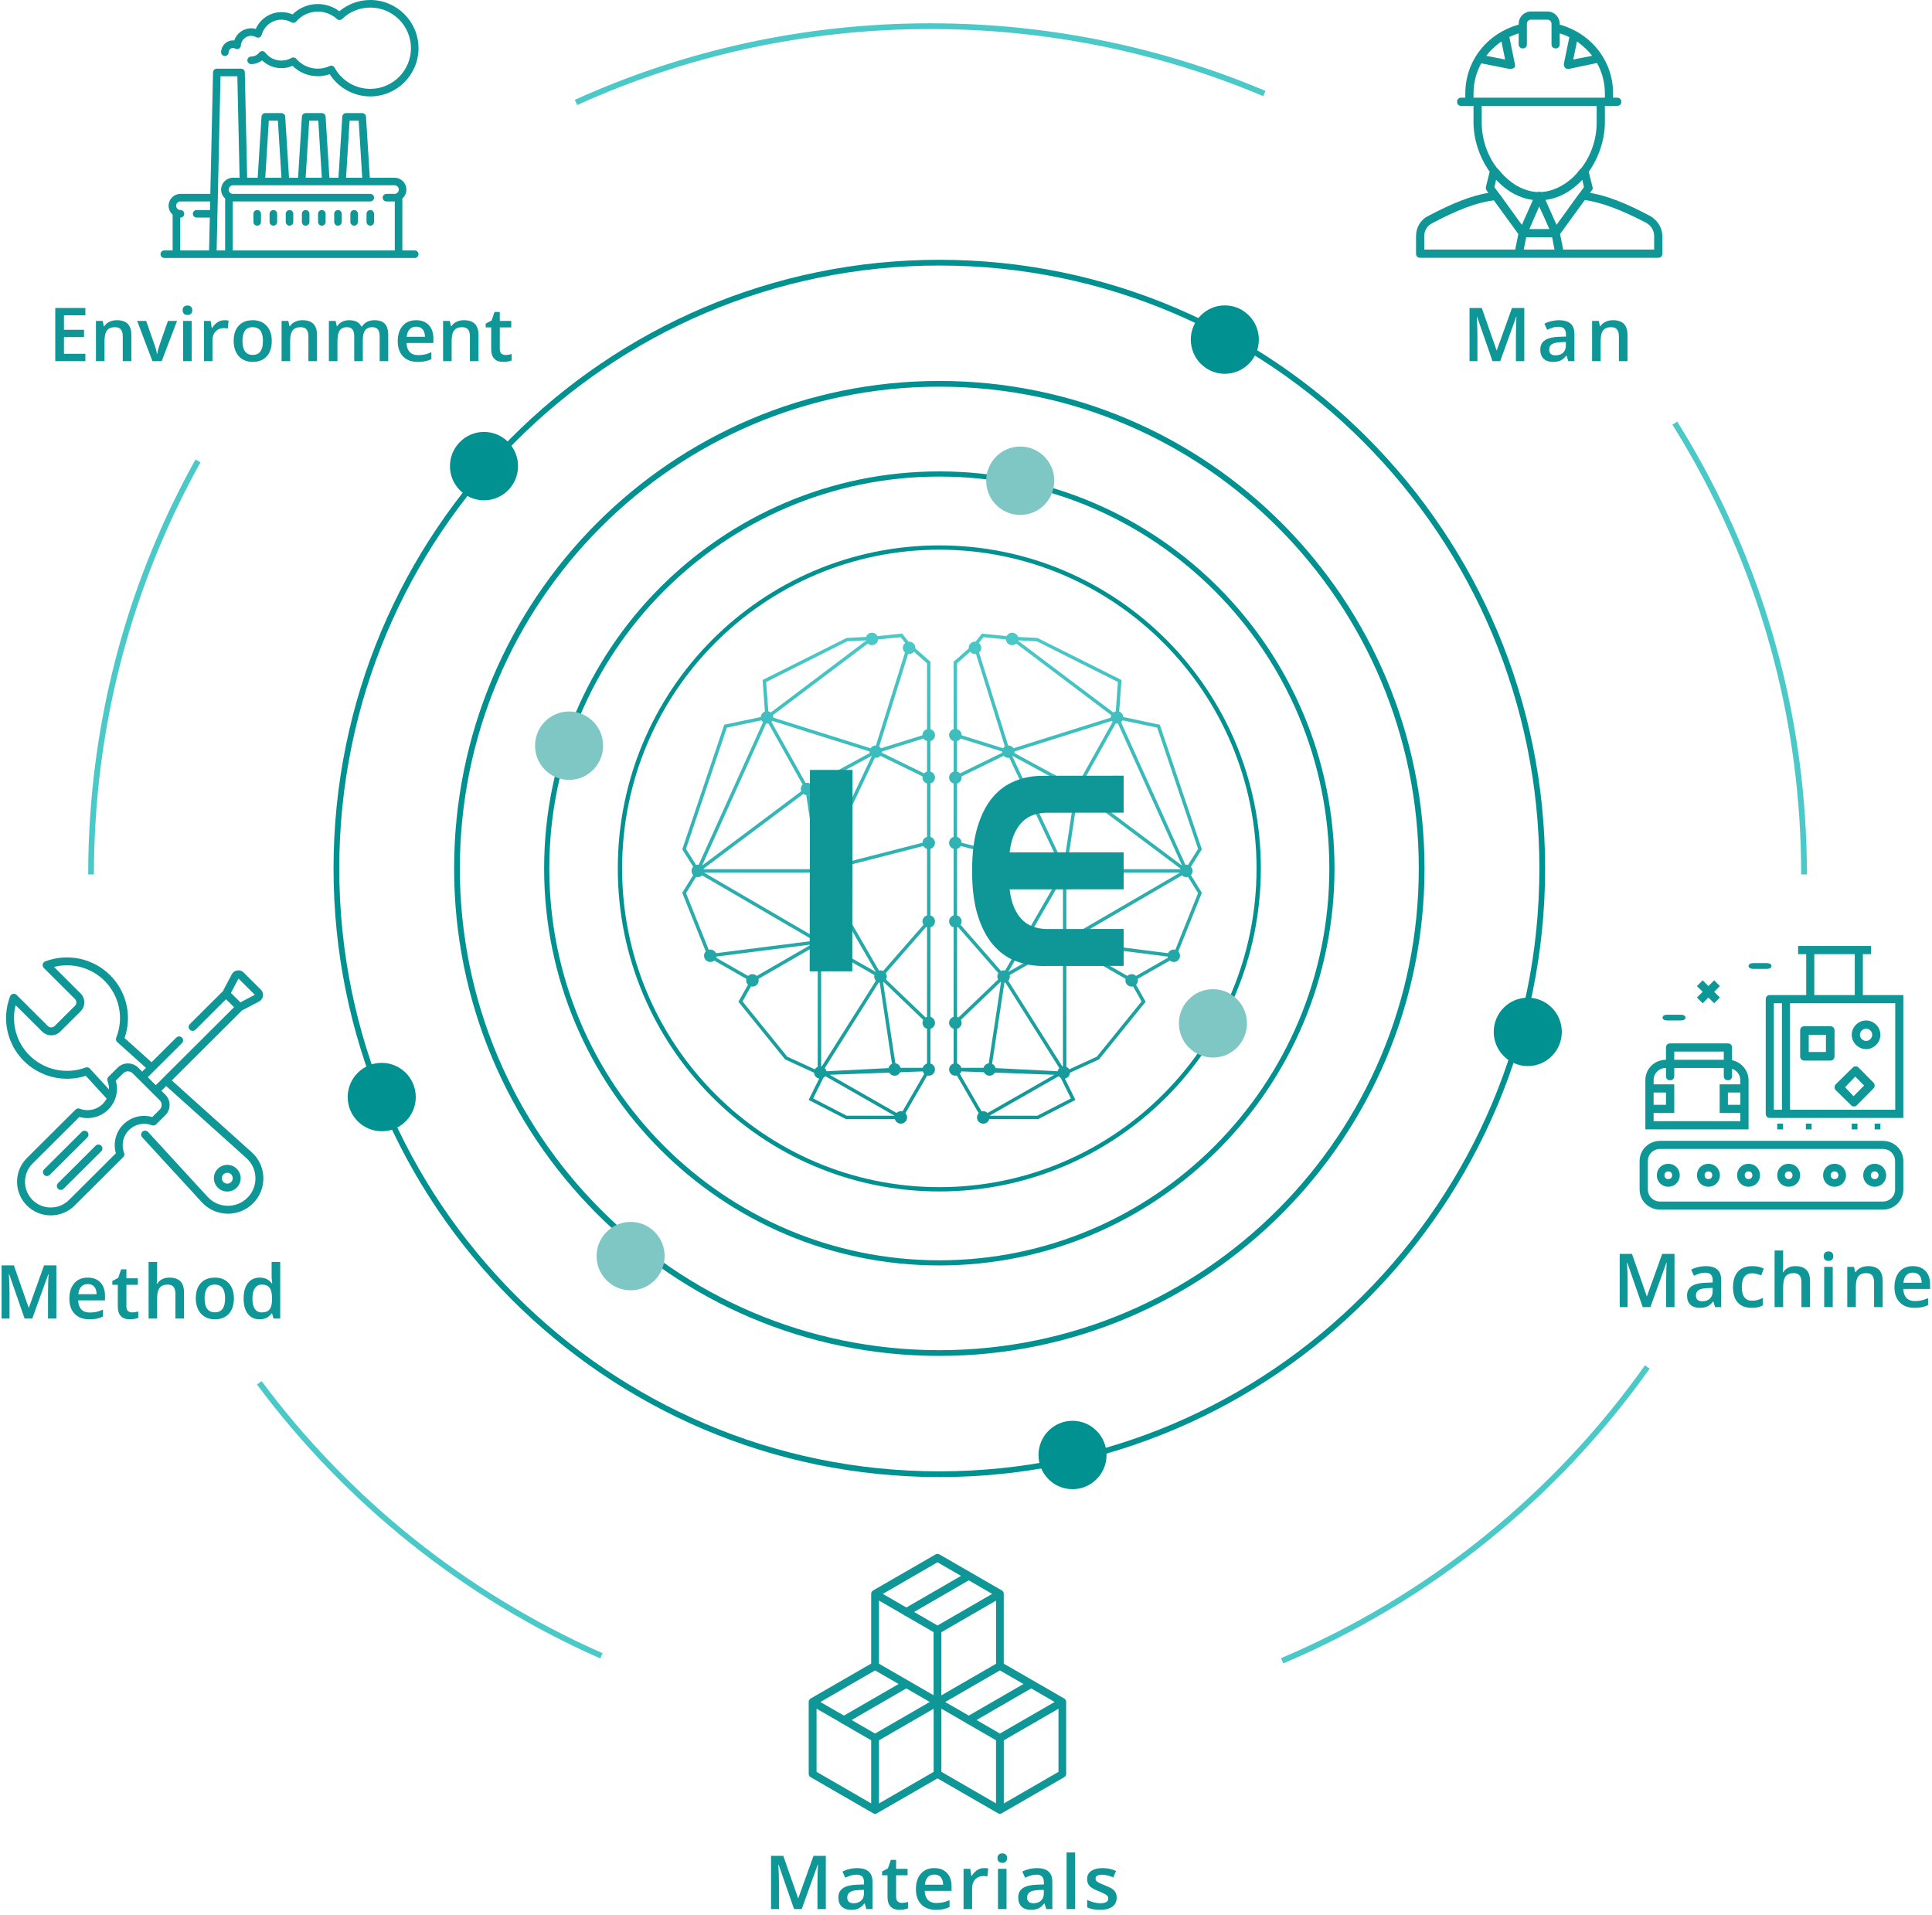 <?xml version="1.0" encoding="UTF-8"?>
<svg width="337px" height="334px" viewBox="0 0 337 334" version="1.1" xmlns="http://www.w3.org/2000/svg" xmlns:xlink="http://www.w3.org/1999/xlink">
    <!-- Generator: Sketch 50.2 (55047) - http://www.bohemiancoding.com/sketch -->
    <title>IE-features</title>
    <desc>Created with Sketch.</desc>
    <defs>
        <linearGradient x1="50%" y1="0%" x2="50%" y2="100%" id="linearGradient-1">
            <stop stop-color="#4BC8C8" offset="0%"></stop>
            <stop stop-color="#0F9696" offset="100%"></stop>
        </linearGradient>
        <path d="M33.095,0.362 C32.614,0.362 32.209,0.674 32.064,1.105 L28.687,1.275 L14.02,8.612 L14.422,14.124 C14.025,14.268 13.739,14.631 13.71,15.068 L7.335,16.416 L0.005,38.149 L1.909,41.184 C1.798,41.306 1.715,41.452 1.669,41.614 L1.662,41.64 C1.639,41.727 1.623,41.817 1.623,41.911 C1.623,42.194 1.734,42.449 1.912,42.641 L0,45.731 L4.107,55.971 C3.962,56.122 3.863,56.315 3.826,56.53 L3.809,56.532 L3.825,56.541 C3.815,56.597 3.807,56.654 3.807,56.714 C3.807,57.313 4.296,57.799 4.899,57.799 C5.163,57.799 5.401,57.703 5.59,57.549 L11.189,60.745 C11.169,60.83 11.154,60.916 11.154,61.007 C11.154,61.306 11.276,61.577 11.473,61.774 L9.803,64.737 L17.941,74.792 L22.998,77.112 C23.015,77.534 23.272,77.893 23.639,78.057 L23.736,78.092 C23.788,78.11 23.84,78.125 23.895,78.135 L22.051,81.861 L28.555,85.21 L37.088,85.21 C37.218,85.665 37.635,86 38.134,86 C38.633,86 39.05,85.665 39.18,85.21 L39.194,85.164 C39.213,85.083 39.226,85.001 39.226,84.914 C39.226,84.628 39.112,84.369 38.93,84.176 L42.735,77.601 C42.82,77.622 42.908,77.636 42.999,77.636 C43.602,77.636 44.091,77.15 44.091,76.55 C44.091,76.054 43.754,75.64 43.297,75.511 L43.297,69.448 C43.754,69.319 44.091,68.905 44.091,68.408 C44.091,67.912 43.754,67.498 43.297,67.369 L43.297,51.758 C43.754,51.629 44.091,51.215 44.091,50.718 C44.091,50.222 43.754,49.808 43.297,49.679 L43.297,38.065 C43.754,37.935 44.091,37.522 44.091,37.025 C44.091,36.529 43.754,36.115 43.297,35.985 L43.297,26.666 C43.754,26.537 44.091,26.123 44.091,25.627 C44.091,25.13 43.754,24.716 43.297,24.587 L43.297,19.264 C43.754,19.135 44.091,18.721 44.091,18.225 C44.091,17.729 43.754,17.315 43.297,17.185 L43.297,5.435 L40.656,3.096 C40.659,3.065 40.666,3.034 40.666,3.002 C40.666,2.402 40.177,1.916 39.574,1.916 C39.539,1.916 39.507,1.923 39.474,1.926 L38.366,0.519 L34.063,0.954 C33.881,0.604 33.519,0.362 33.095,0.362 Z M34.178,1.537 L38.1,1.142 L38.898,2.155 C38.646,2.354 38.482,2.658 38.482,3.002 C38.482,3.329 38.63,3.618 38.86,3.817 L37.395,8.504 L33.792,20.029 C33.783,20.028 33.775,20.026 33.766,20.026 C33.384,20.026 33.05,20.22 32.854,20.514 L24.734,17.959 L15.883,15.173 C15.883,15.162 15.886,15.152 15.886,15.14 C15.886,15.002 15.858,14.87 15.81,14.747 L24.821,7.956 L32.378,2.261 C32.571,2.428 32.82,2.533 33.095,2.533 C33.667,2.533 34.132,2.094 34.178,1.537 Z M15.015,14.077 L14.643,8.963 L28.78,1.863 L32.036,1.699 C32.041,1.72 32.049,1.741 32.055,1.761 L24.078,7.772 L15.448,14.276 C15.322,14.182 15.176,14.11 15.015,14.077 Z M40.42,3.68 L42.701,5.701 L42.701,17.185 C42.244,17.315 41.907,17.729 41.907,18.225 C41.907,18.235 41.91,18.244 41.91,18.255 L34.677,20.516 C34.595,20.391 34.487,20.285 34.361,20.204 L38.006,8.545 L39.405,4.071 C39.46,4.079 39.516,4.087 39.574,4.087 C39.917,4.087 40.22,3.927 40.42,3.68 Z M0.659,38.072 L7.791,16.925 L13.834,15.647 C13.899,15.77 13.987,15.879 14.094,15.967 L2.871,40.84 C2.819,40.833 2.769,40.825 2.715,40.825 C2.61,40.825 2.51,40.844 2.414,40.872 L0.659,38.072 Z M17.185,18.806 L15.565,15.91 C15.617,15.857 15.664,15.8 15.705,15.738 L24.237,18.424 L32.677,21.079 C32.677,21.09 32.674,21.1 32.674,21.111 C32.674,21.194 32.684,21.274 32.702,21.352 L31.605,21.948 L22.556,26.864 C22.357,26.664 22.082,26.54 21.777,26.54 C21.691,26.54 21.608,26.551 21.528,26.571 L17.185,18.806 Z M15.043,16.196 L17.053,19.789 L21.006,26.856 C20.808,27.053 20.685,27.324 20.685,27.625 C20.685,27.763 20.714,27.894 20.761,28.015 L3.461,40.981 L14.638,16.211 C14.689,16.218 14.74,16.226 14.794,16.226 C14.88,16.226 14.963,16.214 15.043,16.196 Z M34.838,21.305 C34.85,21.242 34.858,21.178 34.858,21.111 C34.858,21.101 34.855,21.092 34.854,21.082 L42.087,18.82 C42.229,19.035 42.446,19.192 42.701,19.264 L42.701,24.587 C42.502,24.644 42.326,24.753 42.191,24.901 L34.838,21.305 Z M34.573,21.837 L41.926,25.432 C41.915,25.495 41.907,25.56 41.907,25.627 C41.907,26.123 42.244,26.537 42.701,26.666 L42.701,35.985 C42.252,36.113 41.921,36.515 41.91,36.999 L24.875,41.364 C24.815,41.262 24.74,41.172 24.651,41.095 L30,29.776 L33.59,22.18 C33.647,22.189 33.706,22.197 33.766,22.197 C34.087,22.197 34.373,22.057 34.573,21.837 Z M24.076,40.839 L22.227,28.611 C22.605,28.441 22.869,28.065 22.869,27.625 C22.869,27.542 22.858,27.462 22.841,27.385 L30.925,22.992 L32.987,21.872 C33.007,21.892 33.03,21.908 33.051,21.927 L29.398,29.657 L24.112,40.842 C24.101,40.84 24.088,40.84 24.076,40.839 Z M3.731,41.519 L11.641,35.592 L21.121,28.488 C21.269,28.599 21.445,28.672 21.638,28.696 L23.486,40.924 C23.197,41.054 22.979,41.306 22.891,41.614 L3.761,41.614 C3.752,41.583 3.743,41.55 3.731,41.519 Z M24.717,42.667 C24.903,42.478 25.019,42.221 25.026,41.937 L42.06,37.572 C42.201,37.81 42.428,37.987 42.701,38.065 L42.701,49.679 C42.244,49.808 41.907,50.222 41.907,50.718 C41.907,50.938 41.973,51.141 42.086,51.312 L35.047,59.361 C34.906,59.295 34.75,59.255 34.584,59.255 C34.493,59.255 34.406,59.27 34.321,59.29 L24.717,42.667 Z M5.06,42.933 L3.812,42.207 L22.891,42.207 C22.994,42.566 23.277,42.848 23.639,42.95 L23.639,53.232 C23.465,53.281 23.309,53.368 23.182,53.489 L5.06,42.933 Z M3.469,42.693 L4.208,43.123 L22.883,54.001 C22.873,54.037 22.867,54.073 22.861,54.109 L5.892,56.267 C5.72,55.891 5.342,55.628 4.899,55.628 C4.804,55.628 4.714,55.644 4.626,55.667 L0.664,45.788 L2.42,42.951 C2.515,42.977 2.612,42.996 2.715,42.996 C3.008,42.996 3.273,42.88 3.469,42.693 Z M24.993,54.532 C25.014,54.448 25.029,54.361 25.029,54.271 C25.029,54.179 25.014,54.091 24.992,54.006 L24.941,53.845 C24.812,53.547 24.552,53.321 24.234,53.232 L24.234,43.021 L33.778,59.54 L24.993,54.532 Z M35.544,60.849 C35.626,60.697 35.677,60.526 35.677,60.341 C35.677,60.121 35.61,59.918 35.498,59.748 L36.946,58.092 L42.536,51.699 C42.589,51.723 42.644,51.742 42.701,51.758 L42.701,67.369 C42.613,67.394 42.53,67.429 42.453,67.474 L35.544,60.849 Z M5.929,57.06 C5.952,56.993 5.968,56.925 5.978,56.853 L22.509,54.751 L13.004,60.228 C12.807,60.039 12.541,59.921 12.246,59.921 C11.949,59.921 11.681,60.04 11.484,60.23 L5.929,57.06 Z M24.234,75.997 L24.234,55.311 C24.411,55.261 24.571,55.171 24.699,55.047 L33.528,60.08 C33.507,60.164 33.493,60.25 33.493,60.341 C33.493,60.62 33.601,60.872 33.776,61.064 L24.342,76.016 C24.307,76.008 24.271,76.003 24.234,75.997 Z M13.338,61.007 C13.338,60.915 13.324,60.827 13.302,60.741 L23.178,55.051 C23.306,55.173 23.464,55.261 23.639,55.311 L23.639,76.08 C23.43,76.174 23.259,76.331 23.144,76.527 L18.317,74.312 L10.519,64.678 L11.994,62.061 C12.075,62.08 12.159,62.092 12.246,62.092 C12.849,62.092 13.338,61.606 13.338,61.007 Z M37.181,75.479 L35.415,63.832 L35.036,61.327 C35.068,61.312 35.099,61.294 35.131,61.276 L35.907,62.02 L42.04,67.9 C41.957,68.053 41.907,68.224 41.907,68.408 C41.907,68.905 42.244,69.319 42.701,69.448 L42.701,75.511 C42.339,75.613 42.056,75.895 41.953,76.254 L38.087,76.254 C37.969,75.843 37.617,75.535 37.181,75.479 Z M24.862,76.307 L34.281,61.378 C34.335,61.394 34.39,61.405 34.445,61.412 L34.512,61.848 L36.591,75.564 C36.285,75.702 36.056,75.976 35.979,76.308 L25.156,76.858 C25.114,76.645 25.01,76.455 24.862,76.307 Z M38.018,77.028 L41.964,76.884 C42.017,77.044 42.102,77.189 42.218,77.307 L38.419,83.871 C38.328,83.846 38.233,83.829 38.134,83.829 C37.842,83.829 37.578,83.944 37.382,84.13 L25.731,77.475 L36.104,77.097 C36.293,77.418 36.64,77.636 37.042,77.636 C37.472,77.636 37.84,77.387 38.018,77.028 Z M22.843,81.602 L24.621,78.009 C24.753,77.935 24.867,77.836 24.958,77.716 L37.042,84.618 L28.701,84.618 L22.843,81.602 Z" id="path-2"></path>
        <path d="M11.03,0.362 C10.607,0.362 10.244,0.604 10.063,0.954 L5.759,0.519 L4.652,1.926 C4.618,1.923 4.586,1.916 4.552,1.916 C3.949,1.916 3.46,2.402 3.46,3.002 C3.46,3.034 3.467,3.065 3.469,3.096 L0.829,5.435 L0.829,17.185 C0.371,17.315 0.035,17.729 0.035,18.225 C0.035,18.721 0.371,19.135 0.829,19.264 L0.829,24.587 C0.371,24.716 0.035,25.13 0.035,25.627 C0.035,26.123 0.371,26.537 0.829,26.666 L0.829,35.985 C0.371,36.115 0.035,36.529 0.035,37.025 C0.035,37.522 0.371,37.935 0.829,38.065 L0.829,49.679 C0.371,49.808 0.035,50.222 0.035,50.718 C0.035,51.215 0.371,51.629 0.829,51.758 L0.829,67.369 C0.371,67.498 0.035,67.912 0.035,68.408 C0.035,68.905 0.371,69.319 0.829,69.448 L0.829,75.511 C0.371,75.64 0.035,76.054 0.035,76.55 C0.035,77.15 0.524,77.636 1.127,77.636 C1.218,77.636 1.306,77.622 1.39,77.601 L5.195,84.176 C5.013,84.369 4.9,84.628 4.9,84.914 C4.9,85.001 4.912,85.083 4.931,85.164 L4.946,85.21 C5.076,85.665 5.492,86 5.991,86 C6.491,86 6.907,85.665 7.037,85.21 L15.57,85.21 L22.074,81.861 L20.23,78.135 C20.286,78.125 20.338,78.11 20.39,78.092 L20.487,78.057 C20.854,77.893 21.11,77.534 21.127,77.112 L26.185,74.792 L34.322,64.737 L32.652,61.774 C32.85,61.577 32.971,61.306 32.971,61.007 C32.971,60.916 32.957,60.83 32.936,60.745 L38.536,57.549 C38.724,57.703 38.963,57.799 39.227,57.799 C39.829,57.799 40.318,57.313 40.318,56.714 C40.318,56.654 40.31,56.597 40.301,56.541 L40.317,56.532 L40.3,56.53 C40.263,56.315 40.163,56.122 40.019,55.971 L44.126,45.731 L42.213,42.641 C42.391,42.449 42.502,42.194 42.502,41.911 C42.502,41.817 42.487,41.727 42.464,41.64 L42.456,41.614 C42.409,41.452 42.328,41.306 42.217,41.184 L44.12,38.149 L36.791,16.416 L30.416,15.068 C30.387,14.631 30.101,14.268 29.704,14.124 L30.106,8.612 L15.438,1.275 L12.061,1.105 C11.917,0.674 11.512,0.362 11.03,0.362 Z M6.73,8.504 L5.265,3.817 C5.496,3.618 5.644,3.329 5.644,3.002 C5.644,2.658 5.479,2.354 5.228,2.155 L6.025,1.142 L9.947,1.537 C9.994,2.094 10.458,2.533 11.03,2.533 C11.306,2.533 11.555,2.428 11.747,2.261 L19.304,7.956 L28.316,14.747 C28.268,14.87 28.239,15.002 28.239,15.14 C28.239,15.152 28.242,15.162 28.242,15.173 L19.392,17.959 L11.271,20.514 C11.076,20.22 10.741,20.026 10.36,20.026 C10.351,20.026 10.342,20.028 10.333,20.029 L6.73,8.504 Z M20.047,7.772 L12.07,1.761 C12.077,1.741 12.085,1.72 12.09,1.699 L15.346,1.863 L29.483,8.963 L29.11,14.077 C28.949,14.11 28.804,14.182 28.677,14.276 L20.047,7.772 Z M2.216,18.255 C2.216,18.244 2.219,18.235 2.219,18.225 C2.219,17.729 1.882,17.315 1.425,17.185 L1.425,5.701 L3.705,3.68 C3.905,3.927 4.208,4.087 4.552,4.087 C4.61,4.087 4.665,4.079 4.721,4.071 L6.119,8.545 L9.764,20.204 C9.638,20.285 9.531,20.391 9.448,20.516 L2.216,18.255 Z M30.031,15.967 C30.137,15.879 30.226,15.77 30.292,15.647 L36.334,16.925 L43.466,38.072 L41.711,40.872 C41.615,40.844 41.516,40.825 41.411,40.825 C41.357,40.825 41.305,40.833 41.254,40.84 L30.031,15.967 Z M12.521,21.948 L11.423,21.352 C11.441,21.274 11.452,21.194 11.452,21.111 C11.452,21.1 11.449,21.09 11.449,21.079 L19.888,18.424 L28.42,15.738 C28.461,15.8 28.508,15.857 28.561,15.91 L26.94,18.806 L22.598,26.571 C22.517,26.551 22.434,26.54 22.348,26.54 C22.043,26.54 21.768,26.664 21.57,26.864 L12.521,21.948 Z M23.365,28.015 C23.412,27.894 23.441,27.763 23.441,27.625 C23.441,27.324 23.317,27.053 23.119,26.856 L27.072,19.789 L29.082,16.196 C29.162,16.214 29.246,16.226 29.332,16.226 C29.385,16.226 29.436,16.218 29.487,16.211 L40.664,40.981 L23.365,28.015 Z M1.425,24.587 L1.425,19.264 C1.679,19.192 1.896,19.035 2.039,18.82 L9.271,21.082 C9.271,21.092 9.268,21.101 9.268,21.111 C9.268,21.178 9.276,21.242 9.287,21.305 L1.934,24.901 C1.799,24.753 1.624,24.644 1.425,24.587 Z M2.216,36.999 C2.204,36.515 1.874,36.113 1.425,35.985 L1.425,26.666 C1.882,26.537 2.219,26.123 2.219,25.627 C2.219,25.56 2.21,25.495 2.199,25.432 L9.552,21.837 C9.752,22.057 10.038,22.197 10.36,22.197 C10.42,22.197 10.478,22.189 10.535,22.18 L14.125,29.776 L19.475,41.095 C19.386,41.172 19.31,41.262 19.25,41.364 L2.216,36.999 Z M14.728,29.657 L11.075,21.927 C11.095,21.908 11.119,21.892 11.138,21.872 L13.201,22.992 L21.285,27.385 C21.267,27.462 21.256,27.542 21.256,27.625 C21.256,28.065 21.52,28.441 21.898,28.611 L20.05,40.839 C20.038,40.84 20.025,40.84 20.013,40.842 L14.728,29.657 Z M20.639,40.924 L22.488,28.696 C22.68,28.672 22.857,28.599 23.004,28.488 L32.484,35.592 L40.394,41.519 C40.382,41.55 40.374,41.583 40.365,41.614 L21.235,41.614 C21.146,41.306 20.928,41.054 20.639,40.924 Z M2.04,51.312 C2.152,51.141 2.219,50.938 2.219,50.718 C2.219,50.222 1.882,49.808 1.425,49.679 L1.425,38.065 C1.697,37.987 1.925,37.81 2.066,37.572 L19.099,41.937 C19.107,42.221 19.222,42.478 19.408,42.667 L9.804,59.29 C9.719,59.27 9.632,59.255 9.541,59.255 C9.375,59.255 9.219,59.295 9.078,59.361 L2.04,51.312 Z M20.487,53.232 L20.487,42.95 C20.849,42.848 21.131,42.566 21.235,42.207 L40.313,42.207 L39.066,42.933 L20.943,53.489 C20.816,53.368 20.66,53.281 20.487,53.232 Z M21.265,54.109 C21.259,54.073 21.252,54.037 21.242,54.001 L39.918,43.123 L40.656,42.693 C40.853,42.88 41.118,42.996 41.411,42.996 C41.514,42.996 41.611,42.977 41.705,42.951 L43.461,45.788 L39.499,55.667 C39.411,55.644 39.321,55.628 39.227,55.628 C38.784,55.628 38.405,55.891 38.233,56.267 L21.265,54.109 Z M19.891,43.021 L19.891,53.232 C19.573,53.321 19.313,53.547 19.184,53.845 L19.133,54.006 C19.112,54.091 19.097,54.179 19.097,54.271 C19.097,54.361 19.111,54.448 19.132,54.532 L10.347,59.54 L19.891,43.021 Z M1.425,67.369 L1.425,51.758 C1.482,51.742 1.537,51.723 1.589,51.699 L7.18,58.092 L8.628,59.748 C8.515,59.918 8.449,60.121 8.449,60.341 C8.449,60.526 8.5,60.697 8.581,60.849 L1.673,67.474 C1.595,67.429 1.513,67.394 1.425,67.369 Z M21.617,54.751 L38.148,56.853 C38.158,56.925 38.174,56.993 38.196,57.06 L32.641,60.23 C32.444,60.04 32.176,59.921 31.88,59.921 C31.584,59.921 31.317,60.039 31.121,60.228 L21.617,54.751 Z M10.349,61.064 C10.524,60.872 10.633,60.62 10.633,60.341 C10.633,60.25 10.618,60.164 10.598,60.08 L19.427,55.047 C19.555,55.171 19.714,55.261 19.891,55.311 L19.891,75.997 C19.854,76.003 19.819,76.008 19.783,76.016 L10.349,61.064 Z M20.487,76.08 L20.487,55.311 C20.662,55.261 20.82,55.173 20.947,55.051 L30.824,60.741 C30.802,60.827 30.787,60.915 30.787,61.007 C30.787,61.606 31.276,62.092 31.88,62.092 C31.967,62.092 32.05,62.08 32.132,62.061 L33.606,64.678 L25.809,74.312 L20.981,76.527 C20.867,76.331 20.696,76.174 20.487,76.08 Z M1.425,75.511 L1.425,69.448 C1.882,69.319 2.219,68.905 2.219,68.408 C2.219,68.224 2.168,68.053 2.086,67.9 L8.219,62.02 L8.995,61.276 C9.026,61.294 9.057,61.312 9.09,61.327 L8.71,63.832 L6.945,75.479 C6.509,75.535 6.156,75.843 6.038,76.254 L2.173,76.254 C2.069,75.895 1.787,75.613 1.425,75.511 Z M8.146,76.308 C8.07,75.976 7.84,75.702 7.534,75.564 L9.614,61.848 L9.679,61.412 C9.736,61.405 9.79,61.394 9.844,61.378 L19.263,76.307 C19.116,76.455 19.011,76.645 18.969,76.858 L8.146,76.308 Z M1.908,77.307 C2.023,77.189 2.109,77.044 2.16,76.884 L6.107,77.028 C6.285,77.387 6.653,77.636 7.084,77.636 C7.485,77.636 7.832,77.418 8.022,77.097 L18.395,77.475 L6.742,84.13 C6.547,83.944 6.284,83.829 5.991,83.829 C5.893,83.829 5.798,83.846 5.706,83.871 L1.908,77.307 Z M19.168,77.716 C19.258,77.836 19.373,77.935 19.504,78.009 L21.283,81.602 L15.425,84.618 L7.083,84.618 L19.168,77.716 Z" id="path-4"></path>
    </defs>
    <g id="design" stroke="none" stroke-width="1" fill="none" fill-rule="evenodd">
        <g id="解決方案-ＩＥ腦--Copy-2" transform="translate(-767, -870)">
            <g id="01" transform="translate(0, 800)">
                <g id="IE-features" transform="translate(720, 70)">
                    <g id="五環圖" transform="translate(0, 2)">
                        <g id="Group-42" transform="translate(62, 2)" stroke="#4BC8C8">
                            <path d="M277.139,69.807 C289.744,89.96 297.654,113.335 299.34,138.409 C299.565,141.753 299.679,145.126 299.679,148.527 M272.338,234.448 C256.397,256.921 234.371,274.797 208.652,285.692 M89.906,284.825 C66.1,274.326 45.561,257.808 30.229,237.206 M0.883,148.527 C0.883,144.911 1.013,141.325 1.267,137.774 C2.851,115.627 9.291,94.818 19.532,76.402 M85.47,13.871 C104.307,5.325 125.236,0.564 147.281,0.564 C167.952,0.564 187.642,4.75 205.546,12.317" id="Stroke-1"></path>
                        </g>
                        <g id="Group-93" transform="translate(105, 43)">
                            <path d="M174.328,106.481 C174.328,144.478 143.667,175.283 105.845,175.283 C68.025,175.283 37.364,144.478 37.364,106.481 C37.364,68.481 68.025,37.677 105.845,37.677 C143.667,37.677 174.328,68.481 174.328,106.481 Z" id="Stroke-57" stroke="#009190" stroke-width="0.9"></path>
                            <path d="M161.555,106.481 C161.555,137.391 136.614,162.451 105.845,162.451 C75.079,162.451 50.138,137.391 50.138,106.481 C50.138,75.569 75.079,50.509 105.845,50.509 C136.614,50.509 161.555,75.569 161.555,106.481 Z" id="Stroke-59" stroke="#009190" stroke-width="0.75"></path>
                            <g id="outer-circles">
                                <path d="M135.015,208.795 C135.015,212.089 132.36,214.759 129.081,214.759 C125.804,214.759 123.146,212.089 123.146,208.795 C123.146,205.505 125.804,202.83 129.081,202.83 C132.36,202.83 135.015,205.505 135.015,208.795" id="Fill-43" fill="#009190"></path>
                                <path d="M161.581,14.235 C161.581,17.53 158.925,20.2 155.646,20.2 C152.367,20.2 149.711,17.53 149.711,14.235 C149.711,10.945 152.367,8.27 155.646,8.27 C158.925,8.27 161.581,10.945 161.581,14.235" id="Fill-45" fill="#009190"></path>
                                <path d="M14.522,146.361 C14.522,149.654 11.864,152.324 8.587,152.324 C5.308,152.324 2.649,149.654 2.649,146.361 C2.649,143.07 5.308,140.397 8.587,140.397 C11.864,140.397 14.522,143.07 14.522,146.361" id="Fill-47" fill="#009190"></path>
                                <path d="M214.427,134.991 C214.427,138.286 211.768,140.956 208.489,140.956 C205.213,140.956 202.554,138.286 202.554,134.991 C202.554,131.701 205.213,129.027 208.489,129.027 C211.768,129.027 214.427,131.701 214.427,134.991" id="Fill-49" fill="#009190"></path>
                                <path d="M32.361,36.306 C32.361,39.6 29.705,42.27 26.426,42.27 C23.146,42.27 20.488,39.6 20.488,36.306 C20.488,33.016 23.146,30.341 26.426,30.341 C29.705,30.341 32.361,33.016 32.361,36.306" id="Fill-51" fill="#009190"></path>
                                <path d="M211.015,106.481 C211.015,164.837 163.927,212.145 105.845,212.145 C47.763,212.145 0.679,164.837 0.679,106.481 C0.679,48.123 47.763,0.815 105.845,0.815 C163.927,0.815 211.015,48.123 211.015,106.481 Z" id="Stroke-53" stroke="#009190"></path>
                                <path d="M189.979,106.481 C189.979,153.165 152.31,191.012 105.845,191.012 C59.38,191.012 21.711,153.165 21.711,106.481 C21.711,59.795 59.38,21.948 105.845,21.948 C152.31,21.948 189.979,59.795 189.979,106.481 Z" id="Stroke-55" stroke="#009190"></path>
                                <path d="M125.897,38.856 C125.897,42.15 123.241,44.82 119.962,44.82 C116.683,44.82 114.024,42.15 114.024,38.856 C114.024,35.566 116.683,32.891 119.962,32.891 C123.241,32.891 125.897,35.566 125.897,38.856" id="Fill-85" fill="#7EC7C5"></path>
                                <path d="M57.935,174.105 C57.935,177.399 55.28,180.069 52,180.069 C48.721,180.069 46.062,177.399 46.062,174.105 C46.062,170.815 48.721,168.14 52,168.14 C55.28,168.14 57.935,170.815 57.935,174.105" id="Fill-87" fill="#7EC7C5"></path>
                                <path d="M159.507,133.505 C159.507,136.8 156.851,139.47 153.572,139.47 C150.296,139.47 147.637,136.8 147.637,133.505 C147.637,130.215 150.296,127.541 153.572,127.541 C156.851,127.541 159.507,130.215 159.507,133.505" id="Fill-89" fill="#7EC7C5"></path>
                                <path d="M47.202,85.068 C47.202,88.363 44.546,91.033 41.267,91.033 C37.988,91.033 35.329,88.363 35.329,85.068 C35.329,81.778 37.988,79.104 41.267,79.104 C44.546,79.104 47.202,81.778 47.202,85.068" id="Fill-91" fill="#7EC7C5"></path>
                            </g>
                        </g>
                        <g id="IE" transform="translate(166, 108)">
                            <g id="Group-3">
                                <mask id="mask-3" fill="white">
                                    <use xlink:href="#path-2"></use>
                                </mask>
                                <use id="Clip-2" fill="url(#linearGradient-1)" xlink:href="#path-2"></use>
                            </g>
                            <g id="Group-6" transform="translate(46.517, 0)">
                                <mask id="mask-5" fill="white">
                                    <use xlink:href="#path-4"></use>
                                </mask>
                                <use id="Clip-5" fill="url(#linearGradient-1)" xlink:href="#path-4"></use>
                            </g>
                            <polygon id="Fill-18" fill="#0F9696" points="22.28 24.294 29.705 24.294 29.66 59.423 22.236 59.423"></polygon>
                            <path d="M58.126,57.619 C56.627,57.035 55.318,56.087 54.201,54.775 C53.083,53.464 52.197,51.759 51.543,49.656 C50.888,47.555 50.562,44.973 50.562,41.907 C50.562,38.843 50.888,36.251 51.543,34.134 C52.197,32.018 53.083,30.311 54.201,29.015 C55.318,27.72 56.627,26.781 58.126,26.196 C59.625,25.611 61.22,25.319 62.911,25.319 L77,25.306 L77,31.752 L63.688,31.765 C62.897,31.765 62.14,31.876 61.418,32.096 C60.696,32.318 60.041,32.697 59.455,33.234 C58.869,33.771 58.372,34.482 57.963,35.367 C57.554,36.251 57.268,37.357 57.104,38.685 L77,38.672 L77,45.118 L57.104,45.13 C57.268,46.457 57.554,47.564 57.963,48.448 C58.372,49.333 58.869,50.044 59.455,50.581 C60.041,51.119 60.696,51.498 61.418,51.718 C62.14,51.94 62.897,52.051 63.688,52.051 L77,52.038 L77,58.484 L62.911,58.496 C61.22,58.496 59.625,58.204 58.126,57.619" id="Fill-20" fill="#0F9696"></path>
                        </g>
                        <g id="supplies01" transform="translate(188, 269)" fill="#0F9696" fill-rule="nonzero">
                            <path d="M44.973,25.792 C44.964,25.765 44.964,25.739 44.955,25.712 L44.946,25.685 C44.937,25.667 44.937,25.649 44.928,25.631 L44.919,25.622 C44.902,25.586 44.893,25.569 44.884,25.542 C44.875,25.515 44.857,25.497 44.839,25.47 L44.83,25.452 C44.812,25.434 44.803,25.417 44.785,25.408 L44.767,25.39 C44.75,25.372 44.732,25.354 44.714,25.336 L44.705,25.327 C44.687,25.309 44.66,25.3 44.642,25.282 L44.633,25.273 L34.085,19.19 L34.085,7.005 C34.085,6.969 34.085,6.942 34.077,6.924 L34.077,6.916 C34.077,6.889 34.068,6.871 34.059,6.844 L34.059,6.826 C34.05,6.799 34.041,6.781 34.041,6.763 L34.032,6.754 C34.014,6.719 34.005,6.692 33.996,6.674 C33.987,6.656 33.969,6.629 33.951,6.602 L33.942,6.584 C33.924,6.567 33.916,6.549 33.898,6.54 L33.88,6.522 C33.862,6.504 33.844,6.486 33.826,6.477 L33.817,6.468 C33.799,6.45 33.772,6.441 33.754,6.423 L33.746,6.415 L22.867,0.134 C22.661,0.018 22.402,0.018 22.196,0.134 L11.299,6.423 C11.272,6.441 11.254,6.45 11.237,6.468 C11.21,6.486 11.192,6.504 11.174,6.522 L11.165,6.54 C11.147,6.558 11.138,6.576 11.12,6.584 L11.111,6.593 C11.084,6.62 11.076,6.647 11.058,6.665 C11.049,6.683 11.031,6.71 11.022,6.737 L11.013,6.754 C11.004,6.772 10.995,6.79 10.995,6.808 L10.986,6.826 C10.977,6.844 10.977,6.871 10.968,6.898 L10.968,6.907 C10.968,6.933 10.959,6.96 10.959,6.987 L10.959,7.005 L10.959,19.181 L0.403,25.273 C0.376,25.291 0.358,25.3 0.34,25.318 L0.331,25.327 C0.313,25.336 0.295,25.354 0.277,25.372 L0.268,25.381 C0.25,25.399 0.233,25.417 0.224,25.434 L0.215,25.443 C0.188,25.47 0.179,25.497 0.161,25.515 L0.161,25.524 C0.152,25.542 0.143,25.569 0.125,25.586 L0.116,25.604 C0.107,25.622 0.098,25.64 0.098,25.658 L0.089,25.676 C0.081,25.703 0.081,25.721 0.072,25.748 L0.072,25.756 C0.072,25.783 0.063,25.81 0.063,25.837 L0.063,25.855 L0.063,38.416 C0.063,38.657 0.188,38.881 0.403,38.997 L11.299,45.286 C11.326,45.295 11.344,45.313 11.371,45.322 L11.38,45.331 C11.398,45.34 11.424,45.349 11.451,45.358 L11.469,45.367 C11.487,45.376 11.514,45.376 11.532,45.376 L11.55,45.376 C11.612,45.385 11.648,45.385 11.711,45.376 L11.729,45.376 C11.747,45.376 11.773,45.367 11.791,45.367 L11.809,45.358 C11.836,45.349 11.854,45.34 11.881,45.331 L11.89,45.331 C11.917,45.322 11.934,45.313 11.961,45.295 L11.979,45.286 L22.527,39.203 L33.083,45.295 C33.11,45.304 33.128,45.322 33.155,45.331 L33.173,45.34 C33.191,45.349 33.209,45.358 33.236,45.358 L33.253,45.358 C33.28,45.367 33.298,45.367 33.316,45.367 L33.334,45.367 C33.397,45.376 33.432,45.376 33.495,45.367 L33.513,45.367 C33.531,45.367 33.549,45.358 33.576,45.358 L33.593,45.349 C33.62,45.34 33.638,45.331 33.665,45.322 L33.674,45.322 C33.701,45.313 33.719,45.304 33.746,45.286 L33.754,45.277 L44.633,38.997 C44.839,38.881 44.973,38.657 44.973,38.416 L44.973,25.837 C44.982,25.846 44.982,25.819 44.973,25.792 Z M37.521,22.742 L27.984,28.252 L23.878,25.882 L33.415,20.371 L37.521,22.742 Z M32.744,19.208 L23.207,24.719 L23.207,13.706 L32.744,8.195 L32.744,19.208 Z M22.527,1.512 L26.633,3.883 L17.096,9.394 L12.99,7.023 L22.527,1.512 Z M11.639,20.371 L15.746,22.742 L6.209,28.252 L2.102,25.882 L11.639,20.371 Z M10.968,43.569 L1.431,38.058 L1.431,27.045 L5.663,29.487 L5.681,29.514 C5.77,29.603 5.887,29.675 6.003,29.702 L6.03,29.711 L10.959,32.556 L10.959,43.569 L10.968,43.569 Z M11.639,31.384 L7.551,29.022 L17.087,23.511 L21.176,25.873 L11.639,31.384 Z M21.856,38.067 L12.319,43.578 L12.319,32.565 L21.856,27.054 L21.856,38.067 Z M21.856,24.71 L12.319,19.199 L12.319,8.186 L16.551,10.628 L16.569,10.655 C16.658,10.745 16.774,10.816 16.9,10.843 L16.926,10.852 L21.847,13.697 L21.847,24.71 L21.856,24.71 Z M18.447,10.172 L27.984,4.661 L32.064,7.023 L22.527,12.534 L18.447,10.172 Z M32.744,43.569 L23.207,38.058 L23.207,27.045 L27.438,29.487 L27.456,29.514 C27.546,29.603 27.653,29.675 27.778,29.702 L27.805,29.711 L32.735,32.556 L32.735,43.569 L32.744,43.569 Z M33.415,31.384 L29.335,29.022 L38.872,23.511 L42.96,25.873 L33.415,31.384 Z M43.631,38.067 L34.094,43.578 L34.094,32.565 L43.631,27.054 L43.631,38.067 Z" id="Shape"></path>
                        </g>
                        <g id="engineer" transform="translate(294, 0)" fill="#0F9696" fill-rule="nonzero">
                            <path d="M40.818,35.662 C36.544,33.396 33.266,32.125 30.347,31.638 L30.649,31.222 C30.793,31.079 30.864,30.864 30.793,30.649 L30.122,27.965 C31.896,25.456 32.941,22.319 32.941,19.335 L32.941,16.47 L33.657,16.47 L35.089,16.47 C35.519,16.47 35.805,16.184 35.805,15.754 C35.805,15.325 35.519,15.038 35.089,15.038 L34.373,15.038 L34.373,14.322 C34.373,8.665 30.649,3.867 25.064,2.292 L25.064,2.148 C25.064,1.002 24.133,0 22.915,0 L20.051,0 C18.905,0 17.903,0.931 17.903,2.148 L17.903,2.292 C12.317,3.867 8.593,8.665 8.593,14.322 L8.593,15.038 L7.877,15.038 C7.448,15.038 7.161,15.325 7.161,15.754 C7.161,16.184 7.448,16.47 7.877,16.47 L9.309,16.47 L10.025,16.47 L10.025,19.335 C10.025,22.319 11.07,25.456 12.845,27.965 L12.174,30.649 C12.174,30.793 12.174,31.079 12.317,31.222 L12.619,31.638 C9.701,32.125 6.422,33.396 2.148,35.662 C0.788,36.307 0,37.667 0,39.171 L0,42.25 C0,42.68 0.286,42.966 0.716,42.966 L17.903,42.966 L18.189,42.966 L24.777,42.966 L25.064,42.966 L42.25,42.966 C42.68,42.966 42.966,42.68 42.966,42.25 L42.966,39.171 C42.966,37.739 42.107,36.378 40.818,35.662 Z M21.054,34.999 L21.487,34.024 L22.558,36.379 L23.258,37.954 L19.765,37.954 L21.054,34.999 Z M19.22,39.386 L23.741,39.386 L24.15,41.534 L18.791,41.534 L19.22,39.386 Z M29.002,29.36 L29.289,30.649 L28.557,31.654 C28.511,31.692 28.467,31.738 28.429,31.795 L25.451,35.919 L24.506,37.217 L22.575,32.873 C24.883,32.592 26.943,31.433 28.607,29.769 C28.625,29.75 28.643,29.732 28.662,29.714 C28.666,29.709 28.671,29.705 28.675,29.7 C28.785,29.59 28.895,29.477 29.002,29.36 Z M28.069,5.238 C28.149,5.29 28.228,5.344 28.306,5.399 C29.218,6.079 30.061,6.876 30.721,7.734 L27.427,8.378 L28.069,5.238 Z M15.54,8.378 L12.245,7.734 C12.905,6.876 13.748,6.079 14.661,5.399 C14.739,5.344 14.818,5.29 14.897,5.238 L15.54,8.378 Z M10.025,14.322 C10.025,12.417 10.505,10.619 11.373,9.048 L16.327,10.026 C16.399,10.026 16.399,10.026 16.471,10.026 C16.685,10.026 16.829,9.954 17.043,9.882 C17.258,9.739 17.33,9.453 17.258,9.238 L16.275,4.453 C16.793,4.204 17.336,3.99 17.903,3.814 L17.903,5.729 C17.903,6.159 18.189,6.445 18.619,6.445 C19.048,6.445 19.335,6.159 19.335,5.729 L19.335,2.864 L19.335,2.148 C19.335,1.79 19.621,1.432 20.051,1.432 L22.915,1.432 C23.273,1.432 23.631,1.719 23.631,2.148 L23.631,2.864 L23.631,5.729 C23.631,6.158 23.918,6.445 24.348,6.445 C24.777,6.445 25.064,6.158 25.064,5.729 L25.064,3.814 C25.649,3.996 26.21,4.218 26.743,4.478 L25.78,9.166 C25.78,9.381 25.851,9.667 25.995,9.811 C26.138,9.954 26.281,10.026 26.496,10.026 C26.567,10.026 26.567,10.026 26.639,10.026 L31.561,8.989 C32.449,10.574 32.941,12.393 32.941,14.322 L32.941,15.038 L32.225,15.038 L10.742,15.038 L10.025,15.038 L10.026,14.322 L10.025,14.322 Z M11.458,16.47 L31.509,16.47 L31.509,19.335 C31.509,22.457 30.438,25.232 28.829,27.341 L28.787,27.355 C28.716,27.427 28.644,27.498 28.573,27.57 C28.212,28.051 27.832,28.489 27.435,28.883 C25.749,30.454 23.737,31.406 21.8,31.5 C21.702,31.458 21.593,31.437 21.483,31.437 C21.373,31.437 21.274,31.459 21.185,31.501 C19.999,31.447 18.785,31.071 17.634,30.427 C16.468,29.758 15.371,28.792 14.394,27.57 C14.322,27.498 14.25,27.427 14.179,27.355 L14.137,27.341 C12.529,25.232 11.458,22.457 11.458,19.335 L11.458,16.47 Z M20.391,32.873 L18.461,37.217 L17.516,35.92 L14.537,31.795 C14.514,31.772 14.489,31.75 14.463,31.728 L13.678,30.649 L13.964,29.36 C14.061,29.465 14.16,29.567 14.259,29.667 C15.94,31.386 18.037,32.586 20.391,32.873 Z M1.432,39.171 C1.432,38.24 1.933,37.381 2.793,36.951 C7.357,34.526 10.643,33.309 13.57,32.946 L17.844,38.821 L17.301,41.534 L1.432,41.534 L1.432,39.171 Z M41.534,41.534 L25.665,41.534 L25.123,38.821 L29.442,32.882 C32.359,33.322 35.704,34.538 40.174,36.88 C41.033,37.381 41.534,38.24 41.534,39.171 L41.534,41.534 Z" id="Shape"></path>
                        </g>
                        <g id="suitcase" transform="translate(333, 163)" fill="#0F9696" fill-rule="nonzero">
                            <rect id="Rectangle-path" x="29" y="31" width="1" height="1"></rect>
                            <rect id="Rectangle-path" x="24" y="31" width="1" height="1"></rect>
                            <rect id="Rectangle-path" x="37" y="31" width="1" height="1"></rect>
                            <rect id="Rectangle-path" x="41" y="31" width="1" height="1"></rect>
                            <path d="M38.941,8.571 L38.941,1.429 L40.353,1.429 L40.353,0 L38.941,0 L29.059,0 L27.647,0 L27.647,1.429 L29.059,1.429 L29.059,8.571 L25.529,8.571 L24.824,8.571 L22.706,8.571 C22.282,8.571 22,8.857 22,9.286 L22,29.286 C22,29.714 22.282,30 22.706,30 L24.824,30 L25.529,30 L46,30 L46,8.571 L38.941,8.571 Z M24.824,28.571 L23.412,28.571 L23.412,10 L24.824,10 L24.824,28.571 Z M30.471,1.429 L37.529,1.429 L37.529,8.571 L30.471,8.571 L30.471,1.429 Z M44.588,28.571 L26.235,28.571 L26.235,10 L44.588,10 L44.588,28.571 Z" id="Shape"></path>
                            <path d="M28.75,20 L33.25,20 C33.7,20 34,19.7 34,19.25 L34,14.75 C34,14.3 33.7,14 33.25,14 L28.75,14 C28.3,14 28,14.3 28,14.75 L28,19.25 C28,19.7 28.3,20 28.75,20 Z M29.5,15.5 L32.5,15.5 L32.5,18.5 L29.5,18.5 L29.5,15.5 Z" id="Shape"></path>
                            <path d="M36.874,27.777 C37.021,27.926 37.168,28 37.389,28 C37.611,28 37.758,27.926 37.905,27.777 L40.779,24.872 C41.074,24.574 41.074,24.128 40.779,23.83 L38.2,21.223 C37.905,20.926 37.463,20.926 37.168,21.223 L34.221,24.128 C33.926,24.426 33.926,24.872 34.221,25.17 L36.874,27.777 Z M37.611,22.787 L39.158,24.351 L37.316,26.213 L35.842,24.649 L37.611,22.787 Z" id="Shape"></path>
                            <path d="M39.5,18 C40.857,18 42,16.857 42,15.5 C42,14.143 40.857,13 39.5,13 C38.143,13 37,14.143 37,15.5 C37,16.857 38.143,18 39.5,18 Z M39.5,14.429 C40.071,14.429 40.571,14.929 40.571,15.5 C40.571,16.071 40.071,16.571 39.5,16.571 C38.929,16.571 38.429,16.071 38.429,15.5 C38.429,14.929 38.929,14.429 39.5,14.429 Z" id="Shape"></path>
                            <polygon id="Shape" points="11 10 12 9 13 10 14 9 13 8 14 7 13 6 12 7 11 6 10 7 11 8 10 9"></polygon>
                            <path d="M5,38 C3.867,38 3,38.867 3,40 C3,41.133 3.867,42 5,42 C6.133,42 7,41.133 7,40 C7,38.867 6.133,38 5,38 Z M5,40.667 C4.6,40.667 4.333,40.4 4.333,40 C4.333,39.6 4.6,39.333 5,39.333 C5.4,39.333 5.667,39.6 5.667,40 C5.667,40.4 5.4,40.667 5,40.667 Z" id="Shape"></path>
                            <path d="M12,38 C10.867,38 10,38.867 10,40 C10,41.133 10.867,42 12,42 C13.133,42 14,41.133 14,40 C14,38.867 13.133,38 12,38 Z M12,40.667 C11.6,40.667 11.333,40.4 11.333,40 C11.333,39.6 11.6,39.333 12,39.333 C12.4,39.333 12.667,39.6 12.667,40 C12.667,40.4 12.4,40.667 12,40.667 Z" id="Shape"></path>
                            <path d="M19,38 C17.867,38 17,38.867 17,40 C17,41.133 17.867,42 19,42 C20.133,42 21,41.133 21,40 C21,38.867 20.133,38 19,38 Z M19,40.667 C18.6,40.667 18.333,40.4 18.333,40 C18.333,39.6 18.6,39.333 19,39.333 C19.4,39.333 19.667,39.6 19.667,40 C19.667,40.4 19.4,40.667 19,40.667 Z" id="Shape"></path>
                            <path d="M26,38 C24.867,38 24,38.867 24,40 C24,41.133 24.867,42 26,42 C27.133,42 28,41.133 28,40 C28,38.867 27.133,38 26,38 Z M26,40.667 C25.6,40.667 25.333,40.4 25.333,40 C25.333,39.6 25.6,39.333 26,39.333 C26.4,39.333 26.667,39.6 26.667,40 C26.667,40.4 26.4,40.667 26,40.667 Z" id="Shape"></path>
                            <path d="M34,38 C32.867,38 32,38.867 32,40 C32,41.133 32.867,42 34,42 C35.133,42 36,41.133 36,40 C36,38.867 35.133,38 34,38 Z M34,40.667 C33.6,40.667 33.333,40.4 33.333,40 C33.333,39.6 33.6,39.333 34,39.333 C34.4,39.333 34.667,39.6 34.667,40 C34.667,40.4 34.4,40.667 34,40.667 Z" id="Shape"></path>
                            <path d="M41,38 C39.867,38 39,38.867 39,40 C39,41.133 39.867,42 41,42 C42.133,42 43,41.133 43,40 C43,38.867 42.133,38 41,38 Z M41,40.667 C40.6,40.667 40.333,40.4 40.333,40 C40.333,39.6 40.6,39.333 41,39.333 C41.4,39.333 41.667,39.6 41.667,40 C41.667,40.4 41.4,40.667 41,40.667 Z" id="Shape"></path>
                            <path d="M42.406,34 L3.594,34 C1.581,34 0,35.553 0,37.529 L0,42.471 C0,44.447 1.581,46 3.594,46 L42.406,46 C44.419,46 46,44.447 46,42.471 L46,37.529 C46,35.553 44.419,34 42.406,34 Z M44.562,42.471 C44.562,43.671 43.628,44.588 42.406,44.588 L3.594,44.588 C2.372,44.588 1.438,43.671 1.438,42.471 L1.438,37.529 C1.438,36.329 2.372,35.412 3.594,35.412 L42.406,35.412 C43.628,35.412 44.562,36.329 44.562,37.529 L44.562,42.471 Z" id="Shape"></path>
                            <path d="M19,23.429 C19,21.714 17.776,20.286 16.12,19.929 L16.12,17.714 C16.12,17.286 15.832,17 15.4,17 L5.32,17 C4.888,17 4.6,17.286 4.6,17.714 L4.6,19.857 C2.584,19.857 1,21.429 1,23.429 L1,32 L19,32 L19,23.429 Z M6.04,18.429 L14.68,18.429 L14.68,19.857 L6.04,19.857 L6.04,18.429 Z M2.44,25.571 L4.6,25.571 L4.6,27.714 L2.44,27.714 L2.44,25.571 Z M17.56,27.714 L15.4,27.714 L15.4,25.571 L17.56,25.571 L17.56,27.714 Z M17.56,24.143 L13.96,24.143 L13.96,29.143 L17.56,29.143 L17.56,30.571 L2.44,30.571 L2.44,29.143 L6.04,29.143 L6.04,24.143 L2.44,24.143 L2.44,23.429 C2.44,22.214 3.376,21.286 4.6,21.286 L4.6,22.714 C4.6,23.143 4.888,23.429 5.32,23.429 C5.752,23.429 6.04,23.143 6.04,22.714 L6.04,21.286 L14.68,21.286 L14.68,22.714 C14.68,23.143 14.968,23.429 15.4,23.429 C15.832,23.429 16.12,23.143 16.12,22.714 L16.12,21.429 C16.984,21.714 17.56,22.5 17.56,23.429 L17.56,24.143 Z" id="Shape"></path>
                            <path d="M4.8,13 L7.2,13 C7.68,13 8,12.8 8,12.5 C8,12.2 7.68,12 7.2,12 L4.8,12 C4.32,12 4,12.2 4,12.5 C4,12.8 4.32,13 4.8,13 Z" id="Shape"></path>
                            <path d="M19.8,4 L22.2,4 C22.68,4 23,3.8 23,3.5 C23,3.2 22.68,3 22.2,3 L19.8,3 C19.32,3 19,3.2 19,3.5 C19,3.8 19.32,4 19.8,4 Z" id="Shape"></path>
                        </g>
                    </g>
                    <g id="settings_method" transform="translate(48, 167)" fill="#0F9696" fill-rule="nonzero">
                        <path d="M38.645,36.186 C37.357,36.186 36.309,37.23 36.309,38.513 C36.309,39.796 37.357,40.84 38.645,40.84 C39.933,40.84 40.981,39.796 40.981,38.513 C40.981,37.23 39.933,36.186 38.645,36.186 Z M38.645,39.461 C38.12,39.461 37.693,39.036 37.693,38.513 C37.693,37.99 38.12,37.565 38.645,37.565 C39.169,37.565 39.596,37.99 39.596,38.513 C39.596,39.036 39.169,39.461 38.645,39.461 Z" id="Shape"></path>
                        <path d="M44.938,38.392 C44.894,36.689 44.17,35.122 42.9,33.98 L28.963,21.459 L41.286,9.184 C41.367,9.16 41.447,9.13 41.524,9.09 L44.193,7.687 C44.561,7.493 44.809,7.146 44.871,6.736 C44.933,6.325 44.8,5.921 44.505,5.627 L41.5,2.634 C41.205,2.341 40.8,2.208 40.388,2.27 C39.975,2.332 39.627,2.578 39.433,2.946 L38.024,5.603 C37.983,5.681 37.951,5.761 37.927,5.843 L32.111,11.637 C31.84,11.906 31.84,12.342 32.111,12.612 C32.381,12.881 32.819,12.881 33.09,12.612 L38.427,7.295 L39.826,8.688 L26.176,22.285 L24.777,20.892 L30.735,14.957 C31.006,14.688 31.006,14.251 30.735,13.982 C30.465,13.713 30.027,13.713 29.756,13.982 L25.433,18.288 L20.728,14.061 C22.062,10.236 21.096,5.981 18.203,3.099 C15.239,0.146 10.792,-0.795 6.875,0.702 C6.656,0.786 6.494,0.974 6.446,1.202 C6.397,1.431 6.468,1.668 6.633,1.833 L12.068,7.247 C12.229,7.407 12.317,7.62 12.317,7.846 C12.317,8.073 12.229,8.286 12.068,8.446 L8.539,11.962 C8.378,12.122 8.164,12.21 7.937,12.21 C7.709,12.21 7.495,12.122 7.335,11.962 L1.9,6.548 C1.734,6.383 1.496,6.313 1.266,6.361 C1.037,6.41 0.848,6.571 0.764,6.789 C-0.738,10.691 0.206,15.12 3.17,18.072 C5.993,20.884 10.182,21.874 13.961,20.658 L17.599,24.62 C17.424,24.96 17.197,25.277 16.917,25.557 C15.868,26.601 14.296,26.93 12.913,26.395 C12.657,26.296 12.367,26.357 12.172,26.55 L3.697,34.993 C1.402,37.279 1.402,40.997 3.697,43.283 C4.808,44.39 6.286,45 7.858,45 C9.43,45 10.908,44.39 12.019,43.283 L20.495,34.841 C20.689,34.647 20.75,34.358 20.651,34.103 C20.114,32.725 20.444,31.159 21.492,30.115 C22.541,29.07 24.113,28.741 25.497,29.276 C25.753,29.375 26.043,29.314 26.237,29.121 L27.836,27.529 C28.317,27.049 28.582,26.411 28.582,25.733 C28.582,25.055 28.317,24.418 27.836,23.938 L27.155,23.26 L27.983,22.435 L41.973,35.004 C42.959,35.89 43.52,37.106 43.555,38.428 C43.589,39.75 43.091,40.993 42.152,41.928 C41.218,42.859 39.973,43.354 38.655,43.326 C37.334,43.296 36.115,42.745 35.223,41.774 L24.821,30.443 C24.563,30.162 24.126,30.143 23.843,30.4 C23.561,30.657 23.542,31.093 23.8,31.374 L34.202,42.704 C35.351,43.956 36.921,44.666 38.624,44.704 C38.671,44.705 38.719,44.706 38.766,44.706 C40.415,44.706 41.96,44.069 43.131,42.903 C44.341,41.698 44.982,40.096 44.938,38.392 Z M39.278,6.192 L40.603,3.691 L43.444,6.521 L40.934,7.841 L39.278,6.192 Z M14.676,19.392 C14.485,19.185 14.187,19.113 13.923,19.211 C10.538,20.469 6.701,19.639 4.149,17.097 C1.832,14.789 0.934,11.443 1.725,8.325 L6.356,12.937 C6.778,13.358 7.339,13.589 7.937,13.589 C8.534,13.589 9.095,13.358 9.518,12.937 L13.047,9.421 C13.469,9.001 13.702,8.441 13.702,7.847 C13.702,7.252 13.469,6.692 13.047,6.272 L8.417,1.659 C11.547,0.871 14.907,1.766 17.224,4.074 C19.841,6.68 20.645,10.578 19.273,14.004 C19.165,14.272 19.237,14.578 19.452,14.771 L24.453,19.264 L23.798,19.917 L23.118,19.239 C22.636,18.759 21.996,18.495 21.315,18.495 C20.635,18.495 19.994,18.759 19.513,19.239 L17.914,20.831 C17.72,21.024 17.659,21.314 17.759,21.568 C17.943,22.041 18.023,22.535 18.009,23.023 L14.676,19.392 Z M26.857,26.553 L25.561,27.844 C23.779,27.332 21.841,27.818 20.514,29.14 L20.513,29.14 C19.186,30.461 18.699,32.392 19.213,34.167 L11.04,42.308 C10.19,43.155 9.06,43.621 7.858,43.621 C6.656,43.621 5.526,43.155 4.676,42.308 C2.921,40.56 2.921,37.716 4.676,35.968 L12.848,27.828 C14.63,28.34 16.569,27.854 17.896,26.532 C19.223,25.21 19.71,23.279 19.197,21.504 L20.492,20.214 C20.946,19.762 21.685,19.762 22.139,20.214 L23.309,21.379 L25.686,23.748 L26.857,24.913 C27.311,25.365 27.311,26.101 26.857,26.553 Z" id="Shape"></path>
                        <path d="M14.235,30.432 C13.964,30.163 13.526,30.163 13.256,30.432 L6.698,36.964 C6.428,37.233 6.428,37.67 6.698,37.939 C6.833,38.074 7.011,38.141 7.188,38.141 C7.365,38.141 7.542,38.074 7.677,37.939 L14.235,31.407 C14.505,31.138 14.505,30.701 14.235,30.432 Z" id="Shape"></path>
                        <path d="M16.657,32.845 C16.387,32.576 15.949,32.576 15.678,32.845 L9.121,39.377 C8.851,39.647 8.851,40.083 9.121,40.352 C9.256,40.487 9.433,40.554 9.611,40.554 C9.788,40.554 9.965,40.487 10.1,40.352 L16.657,33.821 C16.928,33.551 16.928,33.115 16.657,32.845 Z" id="Shape"></path>
                    </g>
                    <g id="factory_1" transform="translate(75, 0)" fill="#0F9696" fill-rule="nonzero">
                        <path d="M44.341,43.682 L42.182,43.682 L42.182,34.621 C42.613,34.242 42.886,33.686 42.886,33.068 C42.886,31.928 41.959,31 40.818,31 L36.506,31 L35.84,20.345 C35.818,19.998 35.53,19.727 35.182,19.727 L32.364,19.727 C32.016,19.727 31.727,19.998 31.706,20.345 L31.04,31 L29.46,31 L28.794,20.345 C28.772,19.998 28.484,19.727 28.136,19.727 L25.318,19.727 C24.97,19.727 24.682,19.998 24.66,20.345 L23.994,31 L22.415,31 L21.749,20.345 C21.727,19.998 21.439,19.727 21.091,19.727 L18.273,19.727 C17.925,19.727 17.637,19.998 17.615,20.345 L16.949,31 L15.113,31 L14.705,12.622 C14.697,12.264 14.404,11.977 14.046,11.977 L9.818,11.977 C9.46,11.977 9.167,12.264 9.159,12.622 L8.688,33.818 L3.477,33.818 C2.337,33.818 1.409,34.746 1.409,35.886 C1.409,36.505 1.682,37.06 2.114,37.439 L2.114,43.682 L0.659,43.682 C0.295,43.682 0,43.977 0,44.341 C0,44.705 0.295,45 0.659,45 L44.341,45 C44.705,45 45,44.705 45,44.341 C45,43.977 44.705,43.682 44.341,43.682 Z M8.625,36.636 L6.296,36.636 C5.932,36.636 5.637,36.931 5.637,37.296 C5.637,37.66 5.932,37.955 6.296,37.955 L8.596,37.955 L8.469,43.682 L3.432,43.682 L3.432,37.953 C3.447,37.954 3.462,37.955 3.477,37.955 C3.841,37.955 4.136,37.659 4.136,37.295 C4.136,36.931 3.841,36.636 3.477,36.636 C3.064,36.636 2.727,36.3 2.727,35.886 C2.727,35.473 3.064,35.136 3.477,35.136 L8.659,35.136 L8.625,36.636 Z M32.983,21.046 L34.562,21.046 L35.185,31 L32.361,31 L32.983,21.046 Z M25.937,21.046 L27.517,21.046 L28.139,31 L25.315,31 L25.937,21.046 Z M18.892,21.046 L20.472,21.046 L21.094,31 L18.27,31 L18.892,21.046 Z M11.273,43.682 L9.788,43.682 L10.463,13.296 L13.401,13.296 L13.794,31 L12.636,31 C11.496,31 10.568,31.928 10.568,33.068 C10.568,33.686 10.841,34.242 11.273,34.621 L11.273,43.682 Z M40.818,33.818 L39.409,33.818 C39.045,33.818 38.75,34.113 38.75,34.477 C38.75,34.841 39.045,35.136 39.409,35.136 L40.818,35.136 C40.833,35.136 40.848,35.136 40.864,35.135 L40.864,43.682 L12.591,43.682 L12.591,35.135 C12.606,35.136 12.621,35.136 12.636,35.136 L36.591,35.136 C36.955,35.136 37.251,34.841 37.251,34.477 C37.251,34.113 36.955,33.818 36.591,33.818 L12.636,33.818 C12.223,33.818 11.886,33.482 11.886,33.068 C11.886,32.655 12.223,32.318 12.636,32.318 L40.818,32.318 C41.232,32.318 41.568,32.655 41.568,33.068 C41.568,33.482 41.232,33.818 40.818,33.818 Z" id="Shape"></path>
                        <path d="M36.591,0 C34.605,0 32.712,0.693 31.199,1.963 C30.112,1.148 28.795,0.705 27.432,0.705 C25.777,0.705 24.197,1.358 23.022,2.513 C22.413,2.251 21.755,2.114 21.091,2.114 C19.131,2.114 17.384,3.287 16.617,5.043 C16.353,4.969 16.082,4.932 15.807,4.932 C14.445,4.932 13.274,5.817 12.856,7.058 C12.783,7.05 12.71,7.045 12.636,7.045 C11.496,7.045 10.568,7.973 10.568,9.114 C10.568,9.478 10.863,9.773 11.227,9.773 C11.591,9.773 11.887,9.478 11.887,9.114 C11.887,8.7 12.223,8.364 12.636,8.364 C12.767,8.364 12.895,8.401 13.017,8.474 C13.215,8.592 13.46,8.599 13.664,8.491 C13.867,8.384 14,8.178 14.014,7.948 C14.072,6.996 14.859,6.25 15.807,6.25 C16.106,6.25 16.402,6.331 16.686,6.491 C16.863,6.591 17.078,6.603 17.265,6.524 C17.453,6.444 17.594,6.283 17.646,6.085 C18.06,4.523 19.477,3.432 21.091,3.432 C21.703,3.432 22.309,3.592 22.843,3.895 C23.117,4.049 23.461,3.99 23.667,3.752 C24.616,2.653 25.988,2.023 27.432,2.023 C28.666,2.023 29.853,2.484 30.774,3.32 C31.03,3.554 31.424,3.548 31.674,3.307 C33.005,2.025 34.751,1.318 36.591,1.318 C40.501,1.318 43.682,4.499 43.682,8.409 C43.682,12.319 40.501,15.5 36.591,15.5 C33.995,15.5 31.609,14.083 30.363,11.801 C30.197,11.497 29.824,11.373 29.509,11.518 C28.848,11.823 28.149,11.977 27.432,11.977 C25.988,11.977 24.616,11.347 23.667,10.248 C23.462,10.011 23.117,9.951 22.843,10.106 C22.309,10.408 21.703,10.568 21.091,10.568 C19.977,10.568 18.946,10.058 18.263,9.169 C18.139,9.007 17.947,8.912 17.744,8.911 C17.742,8.911 17.741,8.911 17.74,8.911 C17.538,8.911 17.347,9.004 17.222,9.164 C16.873,9.608 16.357,9.863 15.807,9.863 C15.443,9.863 15.148,10.159 15.148,10.523 C15.148,10.887 15.443,11.182 15.807,11.182 C16.506,11.182 17.17,10.948 17.711,10.525 C18.616,11.397 19.813,11.886 21.091,11.886 C21.755,11.886 22.413,11.749 23.022,11.487 C24.197,12.642 25.777,13.295 27.432,13.295 C28.142,13.295 28.838,13.176 29.507,12.94 C31.047,15.346 33.71,16.818 36.591,16.818 C41.228,16.818 45,13.046 45,8.409 C45,3.772 41.228,0 36.591,0 Z" id="Shape"></path>
                        <path d="M16.864,36.636 C16.5,36.636 16.204,36.931 16.204,37.295 L16.204,38.704 C16.204,39.069 16.5,39.364 16.864,39.364 C17.228,39.364 17.523,39.069 17.523,38.704 L17.523,37.295 C17.523,36.931 17.228,36.636 16.864,36.636 Z" id="Shape"></path>
                        <path d="M19.682,36.636 C19.318,36.636 19.023,36.931 19.023,37.295 L19.023,38.704 C19.023,39.069 19.318,39.364 19.682,39.364 C20.046,39.364 20.341,39.069 20.341,38.704 L20.341,37.295 C20.341,36.931 20.046,36.636 19.682,36.636 Z" id="Shape"></path>
                        <path d="M22.5,36.636 C22.136,36.636 21.841,36.931 21.841,37.295 L21.841,38.704 C21.841,39.069 22.136,39.364 22.5,39.364 C22.864,39.364 23.159,39.069 23.159,38.704 L23.159,37.295 C23.159,36.931 22.864,36.636 22.5,36.636 Z" id="Shape"></path>
                        <path d="M25.318,36.636 C24.954,36.636 24.659,36.931 24.659,37.295 L24.659,38.704 C24.659,39.069 24.954,39.364 25.318,39.364 C25.682,39.364 25.977,39.069 25.977,38.704 L25.977,37.295 C25.977,36.931 25.682,36.636 25.318,36.636 Z" id="Shape"></path>
                        <path d="M28.136,36.636 C27.772,36.636 27.477,36.931 27.477,37.295 L27.477,38.704 C27.477,39.069 27.772,39.364 28.136,39.364 C28.5,39.364 28.796,39.069 28.796,38.704 L28.796,37.295 C28.796,36.931 28.5,36.636 28.136,36.636 Z" id="Shape"></path>
                        <path d="M30.954,36.636 C30.59,36.636 30.295,36.931 30.295,37.295 L30.295,38.704 C30.295,39.069 30.59,39.364 30.954,39.364 C31.319,39.364 31.614,39.069 31.614,38.704 L31.614,37.295 C31.614,36.931 31.319,36.636 30.954,36.636 Z" id="Shape"></path>
                        <path d="M33.773,36.636 C33.409,36.636 33.113,36.931 33.113,37.295 L33.113,38.704 C33.113,39.069 33.409,39.364 33.773,39.364 C34.137,39.364 34.432,39.069 34.432,38.704 L34.432,37.295 C34.432,36.931 34.137,36.636 33.773,36.636 Z" id="Shape"></path>
                        <path d="M36.591,36.636 C36.227,36.636 35.932,36.931 35.932,37.295 L35.932,38.704 C35.932,39.069 36.227,39.364 36.591,39.364 C36.955,39.364 37.25,39.069 37.25,38.704 L37.25,37.295 C37.25,36.931 36.955,36.636 36.591,36.636 Z" id="Shape"></path>
                    </g>
                    <g id="Group-12" transform="translate(46, 51)" fill="#0F9696">
                        <path d="M5.292,179 L2.601,171.25 L2.55,171.25 C2.622,172.401 2.658,173.48 2.658,174.487 L2.658,179 L1.28,179 L1.28,169.72 L3.419,169.72 L5.997,177.102 L6.035,177.102 L8.688,169.72 L10.833,169.72 L10.833,179 L9.374,179 L9.374,174.411 C9.374,173.949 9.385,173.348 9.408,172.608 C9.432,171.867 9.452,171.419 9.469,171.262 L9.418,171.262 L6.631,179 L5.292,179 Z M16.585,179.127 C15.493,179.127 14.639,178.809 14.023,178.172 C13.408,177.535 13.1,176.658 13.1,175.541 C13.1,174.394 13.385,173.492 13.957,172.836 C14.528,172.18 15.313,171.853 16.312,171.853 C17.238,171.853 17.97,172.134 18.508,172.697 C19.045,173.26 19.314,174.034 19.314,175.02 L19.314,175.826 L14.636,175.826 C14.657,176.507 14.841,177.031 15.188,177.397 C15.535,177.763 16.024,177.946 16.654,177.946 C17.069,177.946 17.455,177.907 17.813,177.829 C18.17,177.751 18.554,177.62 18.965,177.438 L18.965,178.651 C18.601,178.824 18.233,178.947 17.86,179.019 C17.488,179.091 17.063,179.127 16.585,179.127 Z M16.312,172.982 C15.838,172.982 15.458,173.133 15.172,173.433 C14.887,173.734 14.716,174.172 14.661,174.747 L17.848,174.747 C17.839,174.167 17.7,173.728 17.429,173.43 C17.158,173.132 16.786,172.982 16.312,172.982 Z M24.024,177.921 C24.388,177.921 24.752,177.864 25.116,177.75 L25.116,178.873 C24.951,178.945 24.738,179.005 24.478,179.054 C24.218,179.103 23.948,179.127 23.669,179.127 C22.255,179.127 21.549,178.382 21.549,176.893 L21.549,173.109 L20.59,173.109 L20.59,172.449 L21.618,171.903 L22.126,170.418 L23.047,170.418 L23.047,171.979 L25.046,171.979 L25.046,173.109 L23.047,173.109 L23.047,176.867 C23.047,177.227 23.137,177.492 23.316,177.664 C23.496,177.835 23.732,177.921 24.024,177.921 Z M33.095,179 L31.597,179 L31.597,174.684 C31.597,174.142 31.488,173.738 31.27,173.471 C31.052,173.205 30.706,173.071 30.232,173.071 C29.606,173.071 29.146,173.259 28.852,173.633 C28.558,174.008 28.41,174.635 28.41,175.515 L28.41,179 L26.919,179 L26.919,169.123 L28.41,169.123 L28.41,171.63 C28.41,172.032 28.385,172.462 28.334,172.919 L28.429,172.919 C28.633,172.58 28.915,172.318 29.277,172.132 C29.639,171.946 30.061,171.853 30.543,171.853 C32.244,171.853 33.095,172.709 33.095,174.423 L33.095,179 Z M41.798,175.477 C41.798,176.624 41.504,177.519 40.915,178.162 C40.327,178.805 39.508,179.127 38.459,179.127 C37.803,179.127 37.223,178.979 36.72,178.683 C36.216,178.386 35.829,177.961 35.558,177.407 C35.287,176.852 35.152,176.209 35.152,175.477 C35.152,174.339 35.444,173.45 36.028,172.811 C36.612,172.172 37.435,171.853 38.497,171.853 C39.513,171.853 40.317,172.179 40.909,172.833 C41.502,173.487 41.798,174.368 41.798,175.477 Z M36.688,175.477 C36.688,177.098 37.287,177.908 38.484,177.908 C39.669,177.908 40.262,177.098 40.262,175.477 C40.262,173.873 39.665,173.071 38.472,173.071 C37.845,173.071 37.391,173.279 37.11,173.693 C36.829,174.108 36.688,174.703 36.688,175.477 Z M46.279,179.127 C45.403,179.127 44.72,178.81 44.229,178.175 C43.738,177.54 43.493,176.649 43.493,175.502 C43.493,174.351 43.741,173.455 44.239,172.814 C44.736,172.173 45.424,171.853 46.305,171.853 C47.227,171.853 47.93,172.193 48.412,172.875 L48.488,172.875 C48.416,172.371 48.38,171.973 48.38,171.681 L48.38,169.123 L49.878,169.123 L49.878,179 L48.71,179 L48.45,178.08 L48.38,178.08 C47.902,178.778 47.202,179.127 46.279,179.127 Z M46.679,177.921 C47.293,177.921 47.739,177.748 48.019,177.404 C48.298,177.059 48.442,176.499 48.45,175.725 L48.45,175.515 C48.45,174.631 48.306,174.002 48.019,173.63 C47.731,173.257 47.28,173.071 46.667,173.071 C46.142,173.071 45.738,173.284 45.454,173.709 C45.171,174.135 45.029,174.741 45.029,175.528 C45.029,176.306 45.166,176.9 45.441,177.308 C45.716,177.717 46.129,177.921 46.679,177.921 Z" id="Method"></path>
                        <path d="M287.54,177 L284.849,169.25 L284.798,169.25 C284.87,170.401 284.906,171.48 284.906,172.487 L284.906,177 L283.528,177 L283.528,167.72 L285.668,167.72 L288.245,175.102 L288.283,175.102 L290.936,167.72 L293.082,167.72 L293.082,177 L291.622,177 L291.622,172.411 C291.622,171.949 291.633,171.348 291.657,170.608 C291.68,169.867 291.7,169.419 291.717,169.262 L291.666,169.262 L288.88,177 L287.54,177 Z M300.159,177 L299.861,176.022 L299.81,176.022 C299.472,176.45 299.131,176.741 298.788,176.895 C298.446,177.05 298.005,177.127 297.468,177.127 C296.778,177.127 296.24,176.941 295.853,176.568 C295.465,176.196 295.272,175.669 295.272,174.988 C295.272,174.264 295.54,173.718 296.078,173.35 C296.615,172.982 297.434,172.781 298.534,172.747 L299.747,172.709 L299.747,172.334 C299.747,171.886 299.642,171.551 299.433,171.328 C299.223,171.106 298.898,170.995 298.458,170.995 C298.099,170.995 297.754,171.048 297.424,171.154 C297.094,171.26 296.776,171.384 296.471,171.528 L295.989,170.462 C296.37,170.263 296.787,170.112 297.24,170.008 C297.692,169.904 298.12,169.853 298.522,169.853 C299.415,169.853 300.089,170.047 300.543,170.437 C300.998,170.826 301.226,171.437 301.226,172.271 L301.226,177 L300.159,177 Z M297.938,175.984 C298.479,175.984 298.914,175.833 299.242,175.531 C299.57,175.228 299.734,174.804 299.734,174.258 L299.734,173.648 L298.833,173.687 C298.13,173.712 297.619,173.829 297.3,174.039 C296.98,174.248 296.821,174.569 296.821,175 C296.821,175.314 296.914,175.556 297.1,175.727 C297.286,175.899 297.565,175.984 297.938,175.984 Z M306.539,177.127 C305.477,177.127 304.67,176.817 304.117,176.197 C303.565,175.577 303.289,174.687 303.289,173.528 C303.289,172.347 303.578,171.439 304.155,170.805 C304.733,170.17 305.568,169.853 306.66,169.853 C307.4,169.853 308.067,169.99 308.659,170.265 L308.208,171.465 C307.578,171.219 307.057,171.097 306.647,171.097 C305.432,171.097 304.825,171.903 304.825,173.515 C304.825,174.302 304.976,174.894 305.279,175.289 C305.581,175.685 306.025,175.883 306.609,175.883 C307.273,175.883 307.902,175.718 308.494,175.388 L308.494,176.689 C308.227,176.846 307.943,176.958 307.64,177.025 C307.338,177.093 306.971,177.127 306.539,177.127 Z M316.721,177 L315.223,177 L315.223,172.684 C315.223,172.142 315.114,171.738 314.896,171.471 C314.678,171.205 314.332,171.071 313.858,171.071 C313.232,171.071 312.771,171.259 312.477,171.633 C312.183,172.008 312.036,172.635 312.036,173.515 L312.036,177 L310.544,177 L310.544,167.123 L312.036,167.123 L312.036,169.63 C312.036,170.032 312.011,170.462 311.96,170.919 L312.055,170.919 C312.258,170.58 312.541,170.318 312.903,170.132 C313.264,169.946 313.686,169.853 314.169,169.853 C315.87,169.853 316.721,170.709 316.721,172.423 L316.721,177 Z M320.688,177 L319.196,177 L319.196,169.979 L320.688,169.979 L320.688,177 Z M319.107,168.12 C319.107,167.853 319.18,167.648 319.326,167.504 C319.472,167.36 319.681,167.288 319.952,167.288 C320.214,167.288 320.418,167.36 320.564,167.504 C320.71,167.648 320.783,167.853 320.783,168.12 C320.783,168.374 320.71,168.573 320.564,168.719 C320.418,168.865 320.214,168.938 319.952,168.938 C319.681,168.938 319.472,168.865 319.326,168.719 C319.18,168.573 319.107,168.374 319.107,168.12 Z M329.397,177 L327.899,177 L327.899,172.684 C327.899,172.142 327.79,171.738 327.572,171.471 C327.354,171.205 327.008,171.071 326.534,171.071 C325.904,171.071 325.443,171.257 325.151,171.63 C324.859,172.002 324.713,172.626 324.713,173.502 L324.713,177 L323.221,177 L323.221,169.979 L324.389,169.979 L324.598,170.9 L324.674,170.9 C324.886,170.566 325.187,170.307 325.576,170.125 C325.965,169.944 326.397,169.853 326.871,169.853 C328.555,169.853 329.397,170.709 329.397,172.423 L329.397,177 Z M334.939,177.127 C333.847,177.127 332.993,176.809 332.377,176.172 C331.762,175.535 331.454,174.658 331.454,173.541 C331.454,172.394 331.739,171.492 332.311,170.836 C332.882,170.18 333.667,169.853 334.666,169.853 C335.593,169.853 336.325,170.134 336.862,170.697 C337.399,171.26 337.668,172.034 337.668,173.02 L337.668,173.826 L332.99,173.826 C333.011,174.507 333.195,175.031 333.542,175.397 C333.889,175.763 334.378,175.946 335.009,175.946 C335.423,175.946 335.809,175.907 336.167,175.829 C336.525,175.751 336.909,175.62 337.319,175.438 L337.319,176.651 C336.955,176.824 336.587,176.947 336.215,177.019 C335.842,177.091 335.417,177.127 334.939,177.127 Z M334.666,170.982 C334.192,170.982 333.812,171.133 333.526,171.433 C333.241,171.734 333.07,172.172 333.015,172.747 L336.202,172.747 C336.193,172.167 336.054,171.728 335.783,171.43 C335.512,171.132 335.14,170.982 334.666,170.982 Z" id="Machine"></path>
                        <path d="M139.506,282 L136.815,274.25 L136.764,274.25 C136.836,275.401 136.872,276.48 136.872,277.487 L136.872,282 L135.494,282 L135.494,272.72 L137.633,272.72 L140.21,280.102 L140.249,280.102 L142.902,272.72 L145.047,272.72 L145.047,282 L143.587,282 L143.587,277.411 C143.587,276.949 143.599,276.348 143.622,275.608 C143.646,274.867 143.666,274.419 143.683,274.262 L143.632,274.262 L140.845,282 L139.506,282 Z M152.125,282 L151.827,281.022 L151.776,281.022 C151.437,281.45 151.097,281.741 150.754,281.895 C150.411,282.05 149.971,282.127 149.434,282.127 C148.744,282.127 148.205,281.941 147.818,281.568 C147.431,281.196 147.237,280.669 147.237,279.988 C147.237,279.264 147.506,278.718 148.044,278.35 C148.581,277.982 149.4,277.781 150.5,277.747 L151.713,277.709 L151.713,277.334 C151.713,276.886 151.608,276.551 151.398,276.328 C151.189,276.106 150.864,275.995 150.424,275.995 C150.064,275.995 149.719,276.048 149.389,276.154 C149.059,276.26 148.742,276.384 148.437,276.528 L147.955,275.462 C148.336,275.263 148.752,275.112 149.205,275.008 C149.658,274.904 150.085,274.853 150.487,274.853 C151.38,274.853 152.054,275.047 152.509,275.437 C152.964,275.826 153.192,276.437 153.192,277.271 L153.192,282 L152.125,282 Z M149.903,280.984 C150.445,280.984 150.88,280.833 151.208,280.531 C151.536,280.228 151.7,279.804 151.7,279.258 L151.7,278.648 L150.798,278.687 C150.096,278.712 149.585,278.829 149.266,279.039 C148.946,279.248 148.786,279.569 148.786,280 C148.786,280.314 148.879,280.556 149.066,280.727 C149.252,280.899 149.531,280.984 149.903,280.984 Z M158.289,280.921 C158.653,280.921 159.017,280.864 159.381,280.75 L159.381,281.873 C159.216,281.945 159.003,282.005 158.743,282.054 C158.482,282.103 158.213,282.127 157.933,282.127 C156.52,282.127 155.813,281.382 155.813,279.893 L155.813,276.109 L154.855,276.109 L154.855,275.449 L155.883,274.903 L156.391,273.418 L157.311,273.418 L157.311,274.979 L159.311,274.979 L159.311,276.109 L157.311,276.109 L157.311,279.867 C157.311,280.227 157.401,280.492 157.581,280.664 C157.761,280.835 157.997,280.921 158.289,280.921 Z M164.249,282.127 C163.158,282.127 162.304,281.809 161.688,281.172 C161.072,280.535 160.765,279.658 160.765,278.541 C160.765,277.394 161.05,276.492 161.621,275.836 C162.193,275.18 162.978,274.853 163.976,274.853 C164.903,274.853 165.635,275.134 166.173,275.697 C166.71,276.26 166.979,277.034 166.979,278.02 L166.979,278.826 L162.301,278.826 C162.322,279.507 162.506,280.031 162.853,280.397 C163.2,280.763 163.689,280.946 164.319,280.946 C164.734,280.946 165.12,280.907 165.478,280.829 C165.835,280.751 166.219,280.62 166.63,280.438 L166.63,281.651 C166.266,281.824 165.898,281.947 165.525,282.019 C165.153,282.091 164.728,282.127 164.249,282.127 Z M163.976,275.982 C163.502,275.982 163.123,276.133 162.837,276.433 C162.551,276.734 162.381,277.172 162.326,277.747 L165.513,277.747 C165.504,277.167 165.364,276.728 165.094,276.43 C164.823,276.132 164.45,275.982 163.976,275.982 Z M172.635,274.853 C172.935,274.853 173.183,274.874 173.377,274.916 L173.231,276.306 C173.02,276.255 172.8,276.23 172.571,276.23 C171.975,276.23 171.491,276.425 171.121,276.814 C170.751,277.203 170.565,277.709 170.565,278.331 L170.565,282 L169.074,282 L169.074,274.979 L170.242,274.979 L170.438,276.217 L170.515,276.217 C170.747,275.798 171.051,275.466 171.425,275.221 C171.8,274.975 172.203,274.853 172.635,274.853 Z M176.57,282 L175.079,282 L175.079,274.979 L176.57,274.979 L176.57,282 Z M174.99,273.12 C174.99,272.853 175.063,272.648 175.209,272.504 C175.355,272.36 175.563,272.288 175.834,272.288 C176.096,272.288 176.301,272.36 176.447,272.504 C176.593,272.648 176.666,272.853 176.666,273.12 C176.666,273.374 176.593,273.573 176.447,273.719 C176.301,273.865 176.096,273.938 175.834,273.938 C175.563,273.938 175.355,273.865 175.209,273.719 C175.063,273.573 174.99,273.374 174.99,273.12 Z M183.496,282 L183.197,281.022 L183.147,281.022 C182.808,281.45 182.467,281.741 182.125,281.895 C181.782,282.05 181.342,282.127 180.804,282.127 C180.115,282.127 179.576,281.941 179.189,281.568 C178.802,281.196 178.608,280.669 178.608,279.988 C178.608,279.264 178.877,278.718 179.414,278.35 C179.952,277.982 180.77,277.781 181.871,277.747 L183.083,277.709 L183.083,277.334 C183.083,276.886 182.978,276.551 182.769,276.328 C182.559,276.106 182.235,275.995 181.795,275.995 C181.435,275.995 181.09,276.048 180.76,276.154 C180.43,276.26 180.112,276.384 179.808,276.528 L179.325,275.462 C179.706,275.263 180.123,275.112 180.576,275.008 C181.029,274.904 181.456,274.853 181.858,274.853 C182.751,274.853 183.425,275.047 183.88,275.437 C184.335,275.826 184.562,276.437 184.562,277.271 L184.562,282 L183.496,282 Z M181.274,280.984 C181.816,280.984 182.251,280.833 182.579,280.531 C182.906,280.228 183.07,279.804 183.07,279.258 L183.07,278.648 L182.169,278.687 C181.467,278.712 180.956,278.829 180.636,279.039 C180.317,279.248 180.157,279.569 180.157,280 C180.157,280.314 180.25,280.556 180.436,280.727 C180.622,280.899 180.902,280.984 181.274,280.984 Z M188.536,282 L187.044,282 L187.044,272.123 L188.536,272.123 L188.536,282 Z M195.785,280 C195.785,280.686 195.535,281.212 195.036,281.578 C194.537,281.944 193.821,282.127 192.89,282.127 C191.955,282.127 191.204,281.985 190.637,281.702 L190.637,280.413 C191.462,280.794 192.23,280.984 192.941,280.984 C193.86,280.984 194.319,280.707 194.319,280.153 C194.319,279.975 194.268,279.827 194.166,279.708 C194.065,279.59 193.898,279.467 193.665,279.34 C193.432,279.213 193.108,279.07 192.694,278.909 C191.885,278.596 191.338,278.282 191.053,277.969 C190.767,277.656 190.624,277.25 190.624,276.75 C190.624,276.15 190.867,275.683 191.351,275.351 C191.836,275.019 192.495,274.853 193.328,274.853 C194.154,274.853 194.934,275.02 195.671,275.354 L195.188,276.478 C194.431,276.164 193.794,276.008 193.278,276.008 C192.491,276.008 192.097,276.232 192.097,276.681 C192.097,276.901 192.2,277.087 192.405,277.239 C192.61,277.392 193.058,277.601 193.747,277.868 C194.327,278.092 194.748,278.297 195.011,278.483 C195.273,278.67 195.468,278.884 195.595,279.128 C195.722,279.371 195.785,279.662 195.785,280 Z" id="Materials"></path>
                        <path d="M15.891,12 L10.641,12 L10.641,2.72 L15.891,2.72 L15.891,4.002 L12.158,4.002 L12.158,6.528 L15.656,6.528 L15.656,7.798 L12.158,7.798 L12.158,10.711 L15.891,10.711 L15.891,12 Z M23.914,12 L22.416,12 L22.416,7.684 C22.416,7.142 22.307,6.738 22.089,6.471 C21.871,6.205 21.525,6.071 21.052,6.071 C20.421,6.071 19.96,6.257 19.668,6.63 C19.376,7.002 19.23,7.626 19.23,8.502 L19.23,12 L17.738,12 L17.738,4.979 L18.906,4.979 L19.115,5.9 L19.192,5.9 C19.403,5.566 19.704,5.307 20.093,5.125 C20.482,4.944 20.914,4.853 21.388,4.853 C23.072,4.853 23.914,5.709 23.914,7.423 L23.914,12 Z M27.59,12 L24.924,4.979 L26.498,4.979 L27.926,9.061 C28.171,9.747 28.32,10.301 28.37,10.724 L28.421,10.724 C28.459,10.419 28.607,9.865 28.865,9.061 L30.294,4.979 L31.881,4.979 L29.202,12 L27.59,12 Z M34.439,12 L32.947,12 L32.947,4.979 L34.439,4.979 L34.439,12 Z M32.858,3.12 C32.858,2.853 32.931,2.648 33.077,2.504 C33.223,2.36 33.432,2.288 33.702,2.288 C33.965,2.288 34.169,2.36 34.315,2.504 C34.461,2.648 34.534,2.853 34.534,3.12 C34.534,3.374 34.461,3.573 34.315,3.719 C34.169,3.865 33.965,3.938 33.702,3.938 C33.432,3.938 33.223,3.865 33.077,3.719 C32.931,3.573 32.858,3.374 32.858,3.12 Z M40.133,4.853 C40.433,4.853 40.681,4.874 40.875,4.916 L40.729,6.306 C40.518,6.255 40.298,6.23 40.069,6.23 C39.472,6.23 38.989,6.425 38.619,6.814 C38.248,7.203 38.063,7.709 38.063,8.331 L38.063,12 L36.572,12 L36.572,4.979 L37.74,4.979 L37.936,6.217 L38.012,6.217 C38.245,5.798 38.549,5.466 38.923,5.221 C39.298,4.975 39.701,4.853 40.133,4.853 Z M48.404,8.477 C48.404,9.624 48.109,10.519 47.521,11.162 C46.933,11.805 46.114,12.127 45.065,12.127 C44.409,12.127 43.829,11.979 43.325,11.683 C42.822,11.386 42.435,10.961 42.164,10.407 C41.893,9.852 41.758,9.209 41.758,8.477 C41.758,7.339 42.05,6.45 42.634,5.811 C43.218,5.172 44.041,4.853 45.103,4.853 C46.118,4.853 46.922,5.179 47.515,5.833 C48.107,6.487 48.404,7.368 48.404,8.477 Z M43.294,8.477 C43.294,10.098 43.892,10.908 45.09,10.908 C46.275,10.908 46.867,10.098 46.867,8.477 C46.867,6.873 46.271,6.071 45.077,6.071 C44.451,6.071 43.997,6.279 43.716,6.693 C43.434,7.108 43.294,7.703 43.294,8.477 Z M56.294,12 L54.796,12 L54.796,7.684 C54.796,7.142 54.687,6.738 54.469,6.471 C54.251,6.205 53.905,6.071 53.431,6.071 C52.8,6.071 52.339,6.257 52.047,6.63 C51.755,7.002 51.609,7.626 51.609,8.502 L51.609,12 L50.117,12 L50.117,4.979 L51.285,4.979 L51.495,5.9 L51.571,5.9 C51.783,5.566 52.083,5.307 52.472,5.125 C52.862,4.944 53.293,4.853 53.767,4.853 C55.452,4.853 56.294,5.709 56.294,7.423 L56.294,12 Z M64.285,12 L62.787,12 L62.787,7.671 C62.787,7.133 62.686,6.733 62.483,6.468 C62.28,6.204 61.962,6.071 61.531,6.071 C60.955,6.071 60.533,6.259 60.264,6.633 C59.995,7.008 59.861,7.631 59.861,8.502 L59.861,12 L58.369,12 L58.369,4.979 L59.537,4.979 L59.747,5.9 L59.823,5.9 C60.018,5.566 60.3,5.307 60.67,5.125 C61.041,4.944 61.448,4.853 61.892,4.853 C62.971,4.853 63.687,5.221 64.038,5.957 L64.139,5.957 C64.347,5.61 64.639,5.339 65.015,5.145 C65.392,4.95 65.824,4.853 66.31,4.853 C67.148,4.853 67.759,5.064 68.142,5.487 C68.525,5.91 68.716,6.556 68.716,7.423 L68.716,12 L67.224,12 L67.224,7.671 C67.224,7.133 67.122,6.733 66.917,6.468 C66.711,6.204 66.393,6.071 65.961,6.071 C65.381,6.071 64.957,6.252 64.688,6.614 C64.42,6.976 64.285,7.531 64.285,8.28 L64.285,12 Z M73.864,12.127 C72.772,12.127 71.918,11.809 71.303,11.172 C70.687,10.535 70.379,9.658 70.379,8.541 C70.379,7.394 70.665,6.492 71.236,5.836 C71.807,5.18 72.592,4.853 73.591,4.853 C74.518,4.853 75.25,5.134 75.787,5.697 C76.325,6.26 76.594,7.034 76.594,8.02 L76.594,8.826 L71.915,8.826 C71.936,9.507 72.121,10.031 72.468,10.397 C72.815,10.763 73.303,10.946 73.934,10.946 C74.349,10.946 74.735,10.907 75.092,10.829 C75.45,10.751 75.834,10.62 76.244,10.438 L76.244,11.651 C75.88,11.824 75.512,11.947 75.14,12.019 C74.767,12.091 74.342,12.127 73.864,12.127 Z M73.591,5.982 C73.117,5.982 72.737,6.133 72.452,6.433 C72.166,6.734 71.996,7.172 71.941,7.747 L75.127,7.747 C75.119,7.167 74.979,6.728 74.708,6.43 C74.437,6.132 74.065,5.982 73.591,5.982 Z M84.465,12 L82.967,12 L82.967,7.684 C82.967,7.142 82.858,6.738 82.64,6.471 C82.422,6.205 82.076,6.071 81.602,6.071 C80.971,6.071 80.51,6.257 80.218,6.63 C79.926,7.002 79.78,7.626 79.78,8.502 L79.78,12 L78.288,12 L78.288,4.979 L79.456,4.979 L79.666,5.9 L79.742,5.9 C79.954,5.566 80.254,5.307 80.643,5.125 C81.033,4.944 81.464,4.853 81.938,4.853 C83.622,4.853 84.465,5.709 84.465,7.423 L84.465,12 Z M89.156,10.921 C89.519,10.921 89.883,10.864 90.247,10.75 L90.247,11.873 C90.082,11.945 89.87,12.005 89.609,12.054 C89.349,12.103 89.079,12.127 88.8,12.127 C87.387,12.127 86.68,11.382 86.68,9.893 L86.68,6.109 L85.721,6.109 L85.721,5.449 L86.75,4.903 L87.258,3.418 L88.178,3.418 L88.178,4.979 L90.177,4.979 L90.177,6.109 L88.178,6.109 L88.178,9.867 C88.178,10.227 88.268,10.492 88.448,10.664 C88.628,10.835 88.864,10.921 89.156,10.921 Z" id="Environment"></path>
                        <path d="M261.342,12 L258.65,4.25 L258.6,4.25 C258.672,5.401 258.708,6.48 258.708,7.487 L258.708,12 L257.33,12 L257.33,2.72 L259.469,2.72 L262.046,10.102 L262.084,10.102 L264.738,2.72 L266.883,2.72 L266.883,12 L265.423,12 L265.423,7.411 C265.423,6.949 265.435,6.348 265.458,5.608 C265.482,4.867 265.502,4.419 265.519,4.262 L265.468,4.262 L262.681,12 L261.342,12 Z M274.561,12 L274.263,11.022 L274.212,11.022 C273.873,11.45 273.533,11.741 273.19,11.895 C272.847,12.05 272.407,12.127 271.87,12.127 C271.18,12.127 270.641,11.941 270.254,11.568 C269.867,11.196 269.673,10.669 269.673,9.988 C269.673,9.264 269.942,8.718 270.479,8.35 C271.017,7.982 271.836,7.781 272.936,7.747 L274.148,7.709 L274.148,7.334 C274.148,6.886 274.044,6.551 273.834,6.328 C273.625,6.106 273.3,5.995 272.86,5.995 C272.5,5.995 272.155,6.048 271.825,6.154 C271.495,6.26 271.178,6.384 270.873,6.528 L270.391,5.462 C270.771,5.263 271.188,5.112 271.641,5.008 C272.094,4.904 272.521,4.853 272.923,4.853 C273.816,4.853 274.49,5.047 274.945,5.437 C275.4,5.826 275.627,6.437 275.627,7.271 L275.627,12 L274.561,12 Z M272.339,10.984 C272.881,10.984 273.316,10.833 273.644,10.531 C273.972,10.228 274.136,9.804 274.136,9.258 L274.136,8.648 L273.234,8.687 C272.532,8.712 272.021,8.829 271.701,9.039 C271.382,9.248 271.222,9.569 271.222,10 C271.222,10.314 271.315,10.556 271.501,10.727 C271.688,10.899 271.967,10.984 272.339,10.984 Z M284.886,12 L283.388,12 L283.388,7.684 C283.388,7.142 283.279,6.738 283.061,6.471 C282.843,6.205 282.497,6.071 282.023,6.071 C281.392,6.071 280.931,6.257 280.639,6.63 C280.347,7.002 280.201,7.626 280.201,8.502 L280.201,12 L278.709,12 L278.709,4.979 L279.877,4.979 L280.087,5.9 L280.163,5.9 C280.375,5.566 280.675,5.307 281.064,5.125 C281.454,4.944 281.885,4.853 282.359,4.853 C284.044,4.853 284.886,5.709 284.886,7.423 L284.886,12 Z" id="Man"></path>
                    </g>
                </g>
            </g>
        </g>
    </g>
</svg>